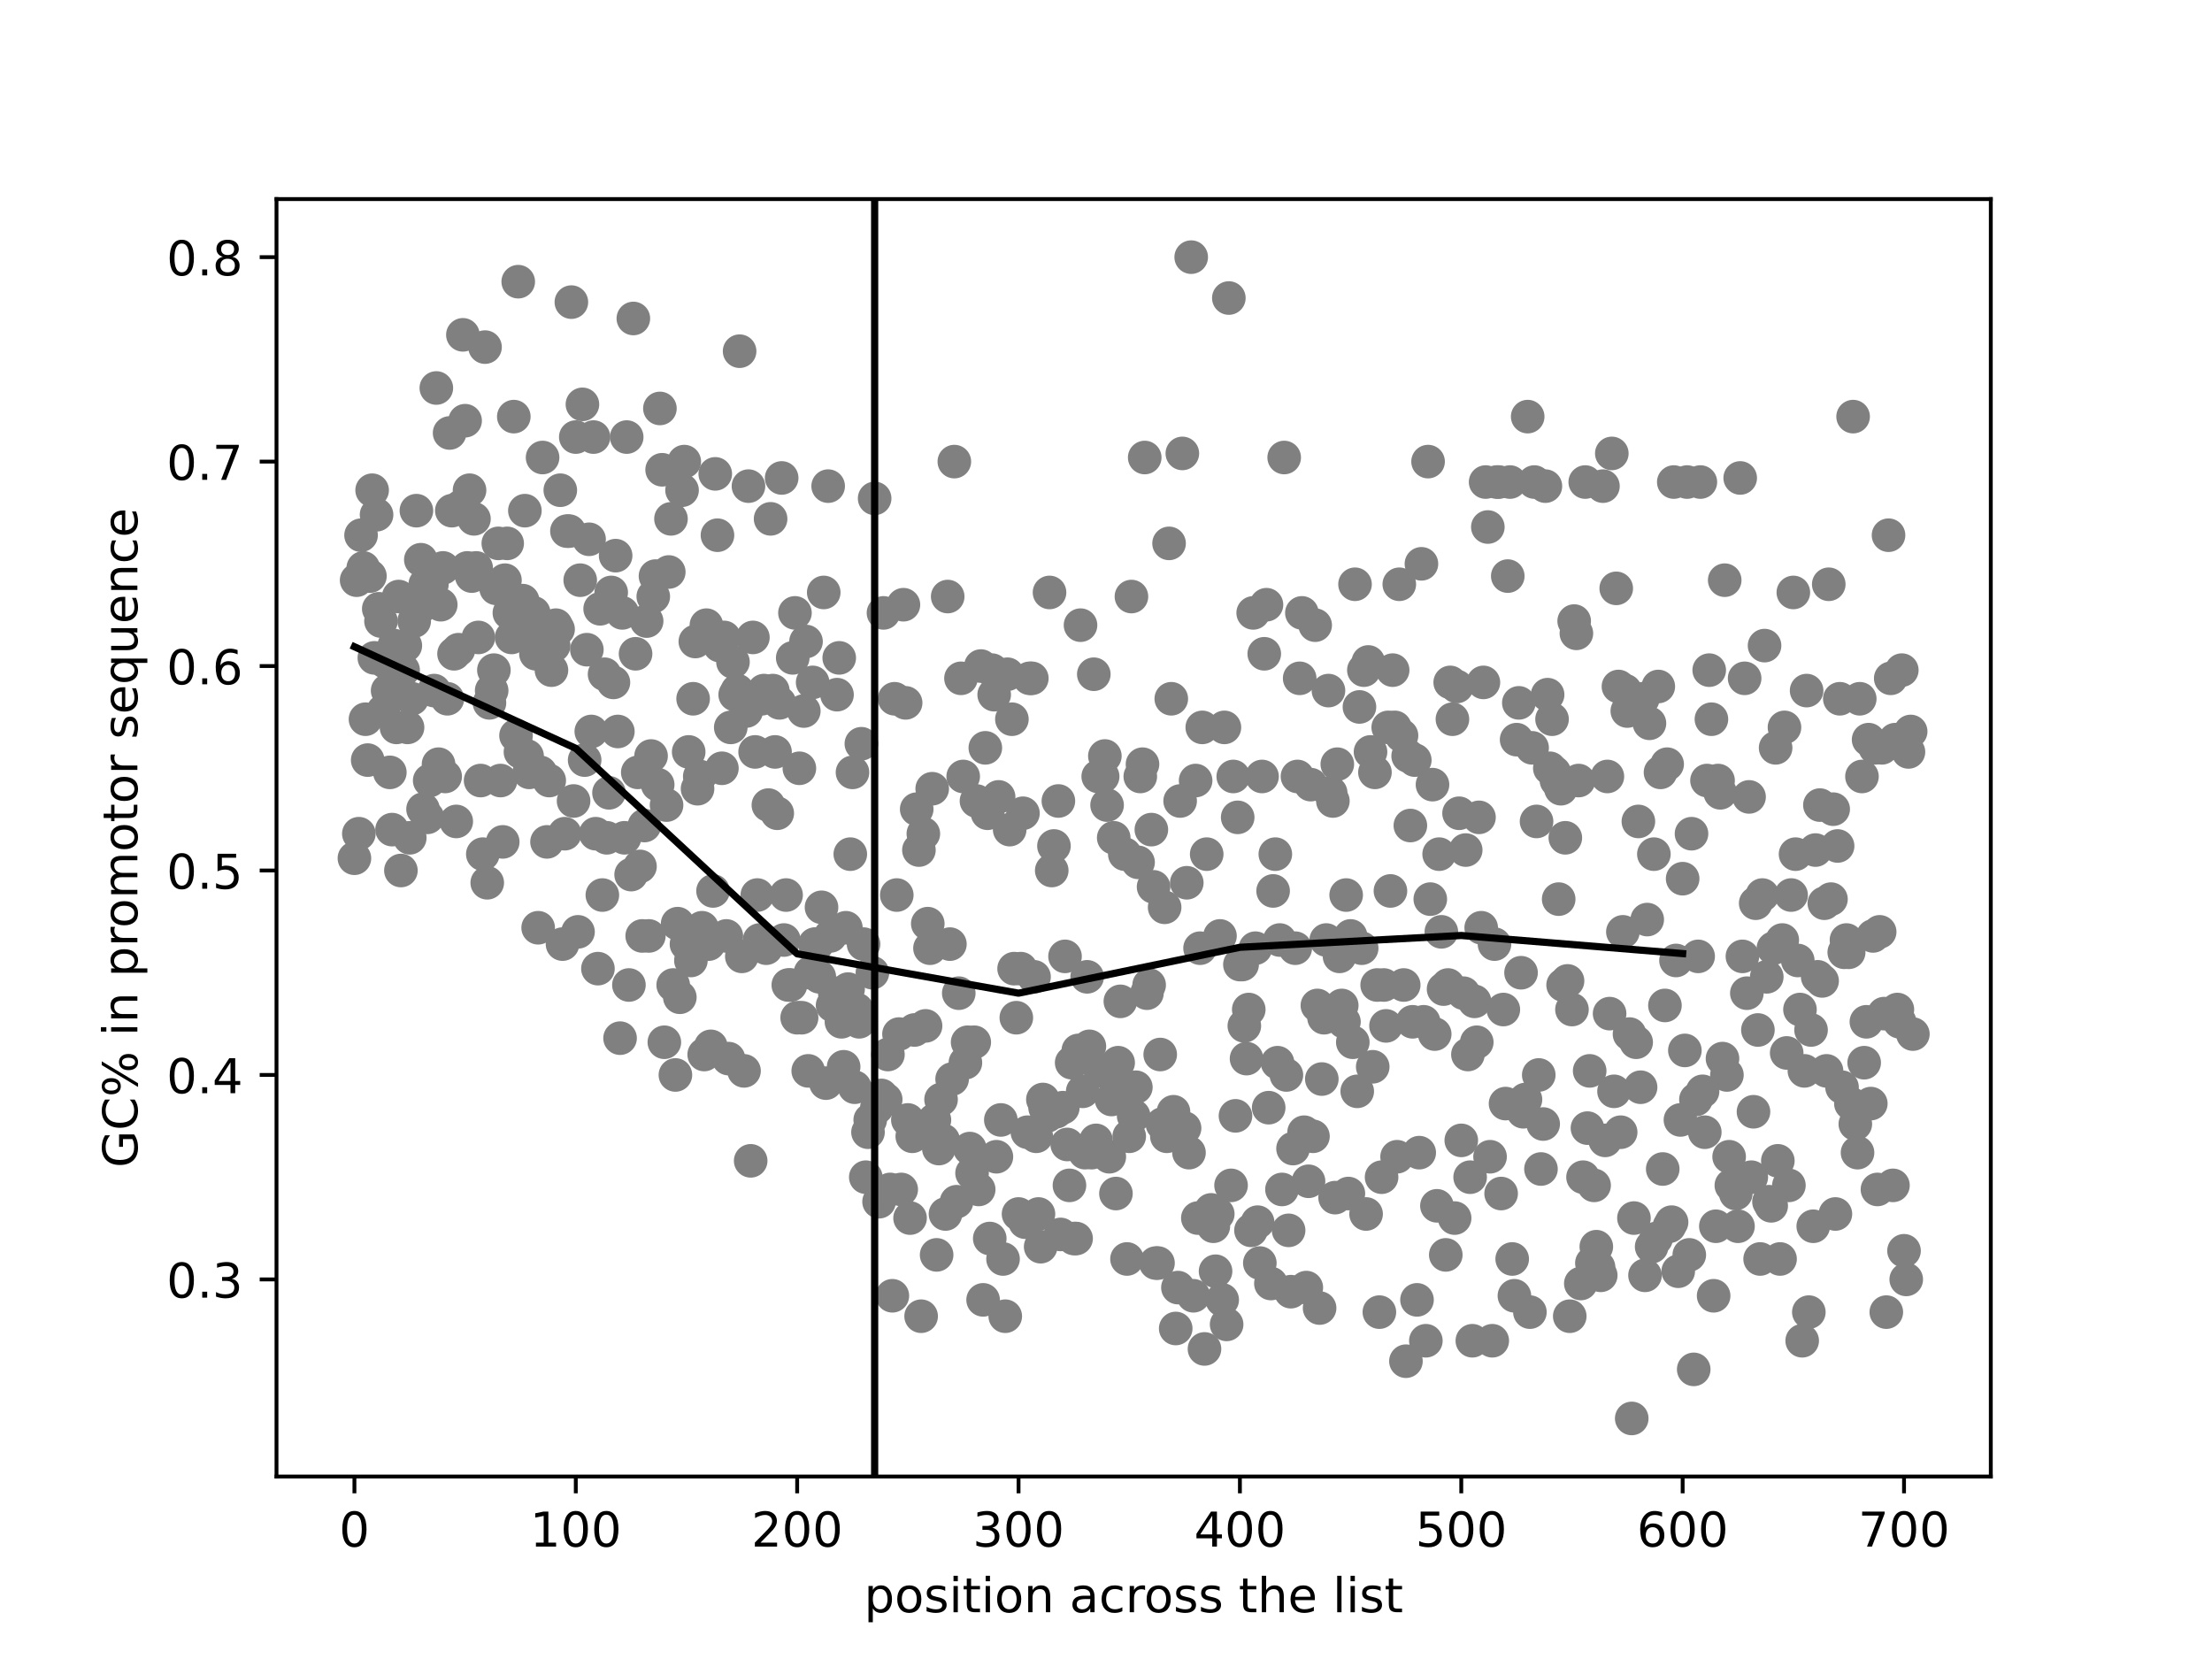 <?xml version="1.0" encoding="utf-8" standalone="no"?>
<!DOCTYPE svg PUBLIC "-//W3C//DTD SVG 1.1//EN"
  "http://www.w3.org/Graphics/SVG/1.1/DTD/svg11.dtd">
<!-- Created with matplotlib (https://matplotlib.org/) -->
<svg height="345.6pt" version="1.1" viewBox="0 0 460.8 345.6" width="460.8pt" xmlns="http://www.w3.org/2000/svg" xmlns:xlink="http://www.w3.org/1999/xlink">
 <defs>
  <style type="text/css">
*{stroke-linecap:butt;stroke-linejoin:round;}
  </style>
 </defs>
 <g id="figure_1">
  <g id="patch_1">
   <path d="M 0 345.6 
L 460.8 345.6 
L 460.8 0 
L 0 0 
z
" style="fill:#ffffff;"/>
  </g>
  <g id="axes_1">
   <g id="patch_2">
    <path d="M 57.6 307.584 
L 414.72 307.584 
L 414.72 41.472 
L 57.6 41.472 
z
" style="fill:#ffffff;"/>
   </g>
   <g id="PathCollection_1">
    <defs>
     <path d="M 0 3 
C 0.796 3 1.559 2.684 2.121 2.121 
C 2.684 1.559 3 0.796 3 0 
C 3 -0.796 2.684 -1.559 2.121 -2.121 
C 1.559 -2.684 0.796 -3 0 -3 
C -0.796 -3 -1.559 -2.684 -2.121 -2.121 
C -2.684 -1.559 -3 -0.796 -3 0 
C -3 0.796 -2.684 1.559 -2.121 2.121 
C -1.559 2.684 -0.796 3 0 3 
z
" id="m6a68c64e48" style="stroke:#808080;"/>
    </defs>
    <g clip-path="url(#pe64545d1d7)">
     <use style="fill:#808080;stroke:#808080;" x="73.833" xlink:href="#m6a68c64e48" y="178.787"/>
     <use style="fill:#808080;stroke:#808080;" x="74.294" xlink:href="#m6a68c64e48" y="120.863"/>
     <use style="fill:#808080;stroke:#808080;" x="74.755" xlink:href="#m6a68c64e48" y="173.676"/>
     <use style="fill:#808080;stroke:#808080;" x="75.216" xlink:href="#m6a68c64e48" y="111.493"/>
     <use style="fill:#808080;stroke:#808080;" x="75.677" xlink:href="#m6a68c64e48" y="118.307"/>
     <use style="fill:#808080;stroke:#808080;" x="76.139" xlink:href="#m6a68c64e48" y="149.825"/>
     <use style="fill:#808080;stroke:#808080;" x="76.6" xlink:href="#m6a68c64e48" y="158.343"/>
     <use style="fill:#808080;stroke:#808080;" x="77.061" xlink:href="#m6a68c64e48" y="120.011"/>
     <use style="fill:#808080;stroke:#808080;" x="77.522" xlink:href="#m6a68c64e48" y="102.122"/>
     <use style="fill:#808080;stroke:#808080;" x="77.983" xlink:href="#m6a68c64e48" y="137.047"/>
     <use style="fill:#808080;stroke:#808080;" x="78.444" xlink:href="#m6a68c64e48" y="107.233"/>
     <use style="fill:#808080;stroke:#808080;" x="78.905" xlink:href="#m6a68c64e48" y="126.825"/>
     <use style="fill:#808080;stroke:#808080;" x="79.367" xlink:href="#m6a68c64e48" y="129.381"/>
     <use style="fill:#808080;stroke:#808080;" x="79.828" xlink:href="#m6a68c64e48" y="148.121"/>
     <use style="fill:#808080;stroke:#808080;" x="80.289" xlink:href="#m6a68c64e48" y="137.899"/>
     <use style="fill:#808080;stroke:#808080;" x="80.75" xlink:href="#m6a68c64e48" y="143.862"/>
     <use style="fill:#808080;stroke:#808080;" x="81.211" xlink:href="#m6a68c64e48" y="160.899"/>
     <use style="fill:#808080;stroke:#808080;" x="81.672" xlink:href="#m6a68c64e48" y="172.824"/>
     <use style="fill:#808080;stroke:#808080;" x="82.134" xlink:href="#m6a68c64e48" y="134.492"/>
     <use style="fill:#808080;stroke:#808080;" x="82.595" xlink:href="#m6a68c64e48" y="151.529"/>
     <use style="fill:#808080;stroke:#808080;" x="83.056" xlink:href="#m6a68c64e48" y="124.27"/>
     <use style="fill:#808080;stroke:#808080;" x="83.517" xlink:href="#m6a68c64e48" y="181.343"/>
     <use style="fill:#808080;stroke:#808080;" x="83.978" xlink:href="#m6a68c64e48" y="139.603"/>
     <use style="fill:#808080;stroke:#808080;" x="84.439" xlink:href="#m6a68c64e48" y="134.492"/>
     <use style="fill:#808080;stroke:#808080;" x="84.9" xlink:href="#m6a68c64e48" y="151.529"/>
     <use style="fill:#808080;stroke:#808080;" x="85.362" xlink:href="#m6a68c64e48" y="174.528"/>
     <use style="fill:#808080;stroke:#808080;" x="85.823" xlink:href="#m6a68c64e48" y="145.566"/>
     <use style="fill:#808080;stroke:#808080;" x="86.284" xlink:href="#m6a68c64e48" y="129.381"/>
     <use style="fill:#808080;stroke:#808080;" x="86.745" xlink:href="#m6a68c64e48" y="106.382"/>
     <use style="fill:#808080;stroke:#808080;" x="87.206" xlink:href="#m6a68c64e48" y="126.825"/>
     <use style="fill:#808080;stroke:#808080;" x="87.667" xlink:href="#m6a68c64e48" y="116.603"/>
     <use style="fill:#808080;stroke:#808080;" x="88.129" xlink:href="#m6a68c64e48" y="168.565"/>
     <use style="fill:#808080;stroke:#808080;" x="88.59" xlink:href="#m6a68c64e48" y="121.714"/>
     <use style="fill:#808080;stroke:#808080;" x="89.051" xlink:href="#m6a68c64e48" y="170.269"/>
     <use style="fill:#808080;stroke:#808080;" x="89.512" xlink:href="#m6a68c64e48" y="162.602"/>
     <use style="fill:#808080;stroke:#808080;" x="89.973" xlink:href="#m6a68c64e48" y="121.714"/>
     <use style="fill:#808080;stroke:#808080;" x="90.434" xlink:href="#m6a68c64e48" y="143.862"/>
     <use style="fill:#808080;stroke:#808080;" x="90.896" xlink:href="#m6a68c64e48" y="80.827"/>
     <use style="fill:#808080;stroke:#808080;" x="91.357" xlink:href="#m6a68c64e48" y="159.195"/>
     <use style="fill:#808080;stroke:#808080;" x="91.818" xlink:href="#m6a68c64e48" y="125.974"/>
     <use style="fill:#808080;stroke:#808080;" x="92.279" xlink:href="#m6a68c64e48" y="118.307"/>
     <use style="fill:#808080;stroke:#808080;" x="92.74" xlink:href="#m6a68c64e48" y="161.751"/>
     <use style="fill:#808080;stroke:#808080;" x="93.201" xlink:href="#m6a68c64e48" y="145.566"/>
     <use style="fill:#808080;stroke:#808080;" x="93.662" xlink:href="#m6a68c64e48" y="90.197"/>
     <use style="fill:#808080;stroke:#808080;" x="94.124" xlink:href="#m6a68c64e48" y="106.382"/>
     <use style="fill:#808080;stroke:#808080;" x="94.585" xlink:href="#m6a68c64e48" y="136.196"/>
     <use style="fill:#808080;stroke:#808080;" x="95.046" xlink:href="#m6a68c64e48" y="171.121"/>
     <use style="fill:#808080;stroke:#808080;" x="95.507" xlink:href="#m6a68c64e48" y="135.344"/>
     <use style="fill:#808080;stroke:#808080;" x="95.968" xlink:href="#m6a68c64e48" y="105.53"/>
     <use style="fill:#808080;stroke:#808080;" x="96.429" xlink:href="#m6a68c64e48" y="69.753"/>
     <use style="fill:#808080;stroke:#808080;" x="96.891" xlink:href="#m6a68c64e48" y="87.641"/>
     <use style="fill:#808080;stroke:#808080;" x="97.352" xlink:href="#m6a68c64e48" y="118.307"/>
     <use style="fill:#808080;stroke:#808080;" x="97.813" xlink:href="#m6a68c64e48" y="102.122"/>
     <use style="fill:#808080;stroke:#808080;" x="98.274" xlink:href="#m6a68c64e48" y="120.011"/>
     <use style="fill:#808080;stroke:#808080;" x="98.735" xlink:href="#m6a68c64e48" y="108.085"/>
     <use style="fill:#808080;stroke:#808080;" x="99.196" xlink:href="#m6a68c64e48" y="118.307"/>
     <use style="fill:#808080;stroke:#808080;" x="99.658" xlink:href="#m6a68c64e48" y="132.788"/>
     <use style="fill:#808080;stroke:#808080;" x="100.119" xlink:href="#m6a68c64e48" y="162.602"/>
     <use style="fill:#808080;stroke:#808080;" x="100.58" xlink:href="#m6a68c64e48" y="177.935"/>
     <use style="fill:#808080;stroke:#808080;" x="101.041" xlink:href="#m6a68c64e48" y="72.308"/>
     <use style="fill:#808080;stroke:#808080;" x="101.502" xlink:href="#m6a68c64e48" y="183.898"/>
     <use style="fill:#808080;stroke:#808080;" x="101.963" xlink:href="#m6a68c64e48" y="146.418"/>
     <use style="fill:#808080;stroke:#808080;" x="102.424" xlink:href="#m6a68c64e48" y="143.862"/>
     <use style="fill:#808080;stroke:#808080;" x="102.886" xlink:href="#m6a68c64e48" y="139.603"/>
     <use style="fill:#808080;stroke:#808080;" x="103.347" xlink:href="#m6a68c64e48" y="122.566"/>
     <use style="fill:#808080;stroke:#808080;" x="103.808" xlink:href="#m6a68c64e48" y="113.196"/>
     <use style="fill:#808080;stroke:#808080;" x="104.269" xlink:href="#m6a68c64e48" y="162.602"/>
     <use style="fill:#808080;stroke:#808080;" x="104.73" xlink:href="#m6a68c64e48" y="175.38"/>
     <use style="fill:#808080;stroke:#808080;" x="105.191" xlink:href="#m6a68c64e48" y="120.863"/>
     <use style="fill:#808080;stroke:#808080;" x="105.653" xlink:href="#m6a68c64e48" y="113.196"/>
     <use style="fill:#808080;stroke:#808080;" x="106.114" xlink:href="#m6a68c64e48" y="127.677"/>
     <use style="fill:#808080;stroke:#808080;" x="106.575" xlink:href="#m6a68c64e48" y="132.788"/>
     <use style="fill:#808080;stroke:#808080;" x="107.036" xlink:href="#m6a68c64e48" y="86.789"/>
     <use style="fill:#808080;stroke:#808080;" x="107.497" xlink:href="#m6a68c64e48" y="153.232"/>
     <use style="fill:#808080;stroke:#808080;" x="107.958" xlink:href="#m6a68c64e48" y="58.679"/>
     <use style="fill:#808080;stroke:#808080;" x="108.42" xlink:href="#m6a68c64e48" y="156.64"/>
     <use style="fill:#808080;stroke:#808080;" x="108.881" xlink:href="#m6a68c64e48" y="125.122"/>
     <use style="fill:#808080;stroke:#808080;" x="109.342" xlink:href="#m6a68c64e48" y="106.382"/>
     <use style="fill:#808080;stroke:#808080;" x="109.803" xlink:href="#m6a68c64e48" y="157.491"/>
     <use style="fill:#808080;stroke:#808080;" x="110.264" xlink:href="#m6a68c64e48" y="160.899"/>
     <use style="fill:#808080;stroke:#808080;" x="110.725" xlink:href="#m6a68c64e48" y="131.085"/>
     <use style="fill:#808080;stroke:#808080;" x="111.186" xlink:href="#m6a68c64e48" y="127.677"/>
     <use style="fill:#808080;stroke:#808080;" x="111.648" xlink:href="#m6a68c64e48" y="136.196"/>
     <use style="fill:#808080;stroke:#808080;" x="112.109" xlink:href="#m6a68c64e48" y="193.268"/>
     <use style="fill:#808080;stroke:#808080;" x="112.57" xlink:href="#m6a68c64e48" y="160.899"/>
     <use style="fill:#808080;stroke:#808080;" x="113.031" xlink:href="#m6a68c64e48" y="95.308"/>
     <use style="fill:#808080;stroke:#808080;" x="113.492" xlink:href="#m6a68c64e48" y="135.344"/>
     <use style="fill:#808080;stroke:#808080;" x="113.953" xlink:href="#m6a68c64e48" y="175.38"/>
     <use style="fill:#808080;stroke:#808080;" x="114.415" xlink:href="#m6a68c64e48" y="162.602"/>
     <use style="fill:#808080;stroke:#808080;" x="114.876" xlink:href="#m6a68c64e48" y="139.603"/>
     <use style="fill:#808080;stroke:#808080;" x="115.337" xlink:href="#m6a68c64e48" y="134.492"/>
     <use style="fill:#808080;stroke:#808080;" x="115.798" xlink:href="#m6a68c64e48" y="130.233"/>
     <use style="fill:#808080;stroke:#808080;" x="116.259" xlink:href="#m6a68c64e48" y="131.085"/>
     <use style="fill:#808080;stroke:#808080;" x="116.72" xlink:href="#m6a68c64e48" y="102.122"/>
     <use style="fill:#808080;stroke:#808080;" x="117.181" xlink:href="#m6a68c64e48" y="196.676"/>
     <use style="fill:#808080;stroke:#808080;" x="117.643" xlink:href="#m6a68c64e48" y="173.676"/>
     <use style="fill:#808080;stroke:#808080;" x="118.104" xlink:href="#m6a68c64e48" y="110.641"/>
     <use style="fill:#808080;stroke:#808080;" x="118.565" xlink:href="#m6a68c64e48" y="110.641"/>
     <use style="fill:#808080;stroke:#808080;" x="119.026" xlink:href="#m6a68c64e48" y="62.938"/>
     <use style="fill:#808080;stroke:#808080;" x="119.487" xlink:href="#m6a68c64e48" y="166.862"/>
     <use style="fill:#808080;stroke:#808080;" x="119.948" xlink:href="#m6a68c64e48" y="91.049"/>
     <use style="fill:#808080;stroke:#808080;" x="120.41" xlink:href="#m6a68c64e48" y="194.12"/>
     <use style="fill:#808080;stroke:#808080;" x="120.871" xlink:href="#m6a68c64e48" y="120.863"/>
     <use style="fill:#808080;stroke:#808080;" x="121.332" xlink:href="#m6a68c64e48" y="84.234"/>
     <use style="fill:#808080;stroke:#808080;" x="121.793" xlink:href="#m6a68c64e48" y="158.343"/>
     <use style="fill:#808080;stroke:#808080;" x="122.254" xlink:href="#m6a68c64e48" y="135.344"/>
     <use style="fill:#808080;stroke:#808080;" x="122.715" xlink:href="#m6a68c64e48" y="112.344"/>
     <use style="fill:#808080;stroke:#808080;" x="123.177" xlink:href="#m6a68c64e48" y="152.38"/>
     <use style="fill:#808080;stroke:#808080;" x="123.638" xlink:href="#m6a68c64e48" y="91.049"/>
     <use style="fill:#808080;stroke:#808080;" x="124.099" xlink:href="#m6a68c64e48" y="173.676"/>
     <use style="fill:#808080;stroke:#808080;" x="124.56" xlink:href="#m6a68c64e48" y="201.787"/>
     <use style="fill:#808080;stroke:#808080;" x="125.021" xlink:href="#m6a68c64e48" y="126.825"/>
     <use style="fill:#808080;stroke:#808080;" x="125.482" xlink:href="#m6a68c64e48" y="186.454"/>
     <use style="fill:#808080;stroke:#808080;" x="125.943" xlink:href="#m6a68c64e48" y="140.455"/>
     <use style="fill:#808080;stroke:#808080;" x="126.405" xlink:href="#m6a68c64e48" y="174.528"/>
     <use style="fill:#808080;stroke:#808080;" x="126.866" xlink:href="#m6a68c64e48" y="165.158"/>
     <use style="fill:#808080;stroke:#808080;" x="127.327" xlink:href="#m6a68c64e48" y="123.418"/>
     <use style="fill:#808080;stroke:#808080;" x="127.788" xlink:href="#m6a68c64e48" y="142.158"/>
     <use style="fill:#808080;stroke:#808080;" x="128.249" xlink:href="#m6a68c64e48" y="115.752"/>
     <use style="fill:#808080;stroke:#808080;" x="128.71" xlink:href="#m6a68c64e48" y="152.38"/>
     <use style="fill:#808080;stroke:#808080;" x="129.172" xlink:href="#m6a68c64e48" y="216.268"/>
     <use style="fill:#808080;stroke:#808080;" x="129.633" xlink:href="#m6a68c64e48" y="127.677"/>
     <use style="fill:#808080;stroke:#808080;" x="130.094" xlink:href="#m6a68c64e48" y="174.528"/>
     <use style="fill:#808080;stroke:#808080;" x="130.555" xlink:href="#m6a68c64e48" y="91.049"/>
     <use style="fill:#808080;stroke:#808080;" x="131.016" xlink:href="#m6a68c64e48" y="205.194"/>
     <use style="fill:#808080;stroke:#808080;" x="131.477" xlink:href="#m6a68c64e48" y="182.194"/>
     <use style="fill:#808080;stroke:#808080;" x="131.939" xlink:href="#m6a68c64e48" y="66.345"/>
     <use style="fill:#808080;stroke:#808080;" x="132.4" xlink:href="#m6a68c64e48" y="136.196"/>
     <use style="fill:#808080;stroke:#808080;" x="132.861" xlink:href="#m6a68c64e48" y="160.899"/>
     <use style="fill:#808080;stroke:#808080;" x="133.322" xlink:href="#m6a68c64e48" y="180.491"/>
     <use style="fill:#808080;stroke:#808080;" x="133.783" xlink:href="#m6a68c64e48" y="194.972"/>
     <use style="fill:#808080;stroke:#808080;" x="134.244" xlink:href="#m6a68c64e48" y="171.973"/>
     <use style="fill:#808080;stroke:#808080;" x="134.705" xlink:href="#m6a68c64e48" y="129.381"/>
     <use style="fill:#808080;stroke:#808080;" x="135.167" xlink:href="#m6a68c64e48" y="194.972"/>
     <use style="fill:#808080;stroke:#808080;" x="135.628" xlink:href="#m6a68c64e48" y="157.491"/>
     <use style="fill:#808080;stroke:#808080;" x="136.089" xlink:href="#m6a68c64e48" y="124.27"/>
     <use style="fill:#808080;stroke:#808080;" x="136.55" xlink:href="#m6a68c64e48" y="120.011"/>
     <use style="fill:#808080;stroke:#808080;" x="137.011" xlink:href="#m6a68c64e48" y="163.454"/>
     <use style="fill:#808080;stroke:#808080;" x="137.472" xlink:href="#m6a68c64e48" y="85.086"/>
     <use style="fill:#808080;stroke:#808080;" x="137.934" xlink:href="#m6a68c64e48" y="97.863"/>
     <use style="fill:#808080;stroke:#808080;" x="138.395" xlink:href="#m6a68c64e48" y="217.12"/>
     <use style="fill:#808080;stroke:#808080;" x="138.856" xlink:href="#m6a68c64e48" y="167.713"/>
     <use style="fill:#808080;stroke:#808080;" x="139.317" xlink:href="#m6a68c64e48" y="119.159"/>
     <use style="fill:#808080;stroke:#808080;" x="139.778" xlink:href="#m6a68c64e48" y="108.085"/>
     <use style="fill:#808080;stroke:#808080;" x="140.239" xlink:href="#m6a68c64e48" y="205.194"/>
     <use style="fill:#808080;stroke:#808080;" x="140.7" xlink:href="#m6a68c64e48" y="223.934"/>
     <use style="fill:#808080;stroke:#808080;" x="141.162" xlink:href="#m6a68c64e48" y="192.416"/>
     <use style="fill:#808080;stroke:#808080;" x="141.623" xlink:href="#m6a68c64e48" y="207.749"/>
     <use style="fill:#808080;stroke:#808080;" x="142.084" xlink:href="#m6a68c64e48" y="102.122"/>
     <use style="fill:#808080;stroke:#808080;" x="142.545" xlink:href="#m6a68c64e48" y="96.16"/>
     <use style="fill:#808080;stroke:#808080;" x="143.006" xlink:href="#m6a68c64e48" y="196.676"/>
     <use style="fill:#808080;stroke:#808080;" x="143.467" xlink:href="#m6a68c64e48" y="156.64"/>
     <use style="fill:#808080;stroke:#808080;" x="143.929" xlink:href="#m6a68c64e48" y="200.083"/>
     <use style="fill:#808080;stroke:#808080;" x="144.39" xlink:href="#m6a68c64e48" y="145.566"/>
     <use style="fill:#808080;stroke:#808080;" x="144.851" xlink:href="#m6a68c64e48" y="133.64"/>
     <use style="fill:#808080;stroke:#808080;" x="145.312" xlink:href="#m6a68c64e48" y="164.306"/>
     <use style="fill:#808080;stroke:#808080;" x="145.773" xlink:href="#m6a68c64e48" y="161.751"/>
     <use style="fill:#808080;stroke:#808080;" x="146.234" xlink:href="#m6a68c64e48" y="193.268"/>
     <use style="fill:#808080;stroke:#808080;" x="146.696" xlink:href="#m6a68c64e48" y="219.675"/>
     <use style="fill:#808080;stroke:#808080;" x="147.157" xlink:href="#m6a68c64e48" y="130.233"/>
     <use style="fill:#808080;stroke:#808080;" x="147.618" xlink:href="#m6a68c64e48" y="196.676"/>
     <use style="fill:#808080;stroke:#808080;" x="148.079" xlink:href="#m6a68c64e48" y="217.971"/>
     <use style="fill:#808080;stroke:#808080;" x="148.54" xlink:href="#m6a68c64e48" y="185.602"/>
     <use style="fill:#808080;stroke:#808080;" x="149.001" xlink:href="#m6a68c64e48" y="98.715"/>
     <use style="fill:#808080;stroke:#808080;" x="149.462" xlink:href="#m6a68c64e48" y="111.493"/>
     <use style="fill:#808080;stroke:#808080;" x="149.924" xlink:href="#m6a68c64e48" y="134.492"/>
     <use style="fill:#808080;stroke:#808080;" x="150.385" xlink:href="#m6a68c64e48" y="160.047"/>
     <use style="fill:#808080;stroke:#808080;" x="150.846" xlink:href="#m6a68c64e48" y="132.788"/>
     <use style="fill:#808080;stroke:#808080;" x="151.307" xlink:href="#m6a68c64e48" y="194.972"/>
     <use style="fill:#808080;stroke:#808080;" x="151.768" xlink:href="#m6a68c64e48" y="220.527"/>
     <use style="fill:#808080;stroke:#808080;" x="152.229" xlink:href="#m6a68c64e48" y="151.529"/>
     <use style="fill:#808080;stroke:#808080;" x="152.691" xlink:href="#m6a68c64e48" y="137.899"/>
     <use style="fill:#808080;stroke:#808080;" x="153.152" xlink:href="#m6a68c64e48" y="144.714"/>
     <use style="fill:#808080;stroke:#808080;" x="153.613" xlink:href="#m6a68c64e48" y="143.862"/>
     <use style="fill:#808080;stroke:#808080;" x="154.074" xlink:href="#m6a68c64e48" y="73.16"/>
     <use style="fill:#808080;stroke:#808080;" x="154.535" xlink:href="#m6a68c64e48" y="199.231"/>
     <use style="fill:#808080;stroke:#808080;" x="154.996" xlink:href="#m6a68c64e48" y="223.082"/>
     <use style="fill:#808080;stroke:#808080;" x="155.458" xlink:href="#m6a68c64e48" y="148.121"/>
     <use style="fill:#808080;stroke:#808080;" x="155.919" xlink:href="#m6a68c64e48" y="101.271"/>
     <use style="fill:#808080;stroke:#808080;" x="156.38" xlink:href="#m6a68c64e48" y="241.823"/>
     <use style="fill:#808080;stroke:#808080;" x="156.841" xlink:href="#m6a68c64e48" y="132.788"/>
     <use style="fill:#808080;stroke:#808080;" x="157.302" xlink:href="#m6a68c64e48" y="156.64"/>
     <use style="fill:#808080;stroke:#808080;" x="157.763" xlink:href="#m6a68c64e48" y="186.454"/>
     <use style="fill:#808080;stroke:#808080;" x="158.224" xlink:href="#m6a68c64e48" y="195.824"/>
     <use style="fill:#808080;stroke:#808080;" x="158.686" xlink:href="#m6a68c64e48" y="145.566"/>
     <use style="fill:#808080;stroke:#808080;" x="159.147" xlink:href="#m6a68c64e48" y="143.862"/>
     <use style="fill:#808080;stroke:#808080;" x="159.608" xlink:href="#m6a68c64e48" y="197.527"/>
     <use style="fill:#808080;stroke:#808080;" x="160.069" xlink:href="#m6a68c64e48" y="167.713"/>
     <use style="fill:#808080;stroke:#808080;" x="160.53" xlink:href="#m6a68c64e48" y="108.085"/>
     <use style="fill:#808080;stroke:#808080;" x="160.991" xlink:href="#m6a68c64e48" y="143.862"/>
     <use style="fill:#808080;stroke:#808080;" x="161.453" xlink:href="#m6a68c64e48" y="156.64"/>
     <use style="fill:#808080;stroke:#808080;" x="161.914" xlink:href="#m6a68c64e48" y="169.417"/>
     <use style="fill:#808080;stroke:#808080;" x="162.375" xlink:href="#m6a68c64e48" y="146.418"/>
     <use style="fill:#808080;stroke:#808080;" x="162.836" xlink:href="#m6a68c64e48" y="99.567"/>
     <use style="fill:#808080;stroke:#808080;" x="163.297" xlink:href="#m6a68c64e48" y="195.824"/>
     <use style="fill:#808080;stroke:#808080;" x="163.758" xlink:href="#m6a68c64e48" y="186.454"/>
     <use style="fill:#808080;stroke:#808080;" x="164.22" xlink:href="#m6a68c64e48" y="205.194"/>
     <use style="fill:#808080;stroke:#808080;" x="164.681" xlink:href="#m6a68c64e48" y="205.194"/>
     <use style="fill:#808080;stroke:#808080;" x="165.142" xlink:href="#m6a68c64e48" y="137.047"/>
     <use style="fill:#808080;stroke:#808080;" x="165.603" xlink:href="#m6a68c64e48" y="127.677"/>
     <use style="fill:#808080;stroke:#808080;" x="166.064" xlink:href="#m6a68c64e48" y="212.009"/>
     <use style="fill:#808080;stroke:#808080;" x="166.525" xlink:href="#m6a68c64e48" y="160.047"/>
     <use style="fill:#808080;stroke:#808080;" x="166.986" xlink:href="#m6a68c64e48" y="212.009"/>
     <use style="fill:#808080;stroke:#808080;" x="167.448" xlink:href="#m6a68c64e48" y="148.121"/>
     <use style="fill:#808080;stroke:#808080;" x="167.909" xlink:href="#m6a68c64e48" y="133.64"/>
     <use style="fill:#808080;stroke:#808080;" x="168.37" xlink:href="#m6a68c64e48" y="223.082"/>
     <use style="fill:#808080;stroke:#808080;" x="168.831" xlink:href="#m6a68c64e48" y="202.638"/>
     <use style="fill:#808080;stroke:#808080;" x="169.292" xlink:href="#m6a68c64e48" y="142.158"/>
     <use style="fill:#808080;stroke:#808080;" x="169.753" xlink:href="#m6a68c64e48" y="196.676"/>
     <use style="fill:#808080;stroke:#808080;" x="170.215" xlink:href="#m6a68c64e48" y="196.676"/>
     <use style="fill:#808080;stroke:#808080;" x="170.676" xlink:href="#m6a68c64e48" y="203.49"/>
     <use style="fill:#808080;stroke:#808080;" x="171.137" xlink:href="#m6a68c64e48" y="189.009"/>
     <use style="fill:#808080;stroke:#808080;" x="171.598" xlink:href="#m6a68c64e48" y="123.418"/>
     <use style="fill:#808080;stroke:#808080;" x="172.059" xlink:href="#m6a68c64e48" y="225.638"/>
     <use style="fill:#808080;stroke:#808080;" x="172.52" xlink:href="#m6a68c64e48" y="101.271"/>
     <use style="fill:#808080;stroke:#808080;" x="172.981" xlink:href="#m6a68c64e48" y="194.972"/>
     <use style="fill:#808080;stroke:#808080;" x="173.443" xlink:href="#m6a68c64e48" y="209.453"/>
     <use style="fill:#808080;stroke:#808080;" x="173.904" xlink:href="#m6a68c64e48" y="206.898"/>
     <use style="fill:#808080;stroke:#808080;" x="174.365" xlink:href="#m6a68c64e48" y="144.714"/>
     <use style="fill:#808080;stroke:#808080;" x="174.826" xlink:href="#m6a68c64e48" y="137.047"/>
     <use style="fill:#808080;stroke:#808080;" x="175.287" xlink:href="#m6a68c64e48" y="212.86"/>
     <use style="fill:#808080;stroke:#808080;" x="175.748" xlink:href="#m6a68c64e48" y="222.231"/>
     <use style="fill:#808080;stroke:#808080;" x="176.21" xlink:href="#m6a68c64e48" y="193.268"/>
     <use style="fill:#808080;stroke:#808080;" x="176.671" xlink:href="#m6a68c64e48" y="206.046"/>
     <use style="fill:#808080;stroke:#808080;" x="177.132" xlink:href="#m6a68c64e48" y="177.935"/>
     <use style="fill:#808080;stroke:#808080;" x="177.593" xlink:href="#m6a68c64e48" y="160.899"/>
     <use style="fill:#808080;stroke:#808080;" x="178.054" xlink:href="#m6a68c64e48" y="226.49"/>
     <use style="fill:#808080;stroke:#808080;" x="178.515" xlink:href="#m6a68c64e48" y="210.305"/>
     <use style="fill:#808080;stroke:#808080;" x="178.977" xlink:href="#m6a68c64e48" y="212.86"/>
     <use style="fill:#808080;stroke:#808080;" x="179.438" xlink:href="#m6a68c64e48" y="154.936"/>
     <use style="fill:#808080;stroke:#808080;" x="179.899" xlink:href="#m6a68c64e48" y="196.676"/>
     <use style="fill:#808080;stroke:#808080;" x="180.36" xlink:href="#m6a68c64e48" y="245.23"/>
     <use style="fill:#808080;stroke:#808080;" x="180.821" xlink:href="#m6a68c64e48" y="235.86"/>
     <use style="fill:#808080;stroke:#808080;" x="181.282" xlink:href="#m6a68c64e48" y="233.304"/>
     <use style="fill:#808080;stroke:#808080;" x="181.743" xlink:href="#m6a68c64e48" y="202.638"/>
     <use style="fill:#808080;stroke:#808080;" x="182.205" xlink:href="#m6a68c64e48" y="103.826"/>
     <use style="fill:#808080;stroke:#808080;" x="182.666" xlink:href="#m6a68c64e48" y="230.749"/>
     <use style="fill:#808080;stroke:#808080;" x="183.127" xlink:href="#m6a68c64e48" y="250.341"/>
     <use style="fill:#808080;stroke:#808080;" x="183.588" xlink:href="#m6a68c64e48" y="228.193"/>
     <use style="fill:#808080;stroke:#808080;" x="184.049" xlink:href="#m6a68c64e48" y="127.677"/>
     <use style="fill:#808080;stroke:#808080;" x="184.51" xlink:href="#m6a68c64e48" y="229.045"/>
     <use style="fill:#808080;stroke:#808080;" x="184.972" xlink:href="#m6a68c64e48" y="219.675"/>
     <use style="fill:#808080;stroke:#808080;" x="185.433" xlink:href="#m6a68c64e48" y="247.785"/>
     <use style="fill:#808080;stroke:#808080;" x="185.894" xlink:href="#m6a68c64e48" y="269.933"/>
     <use style="fill:#808080;stroke:#808080;" x="186.355" xlink:href="#m6a68c64e48" y="145.566"/>
     <use style="fill:#808080;stroke:#808080;" x="186.816" xlink:href="#m6a68c64e48" y="186.454"/>
     <use style="fill:#808080;stroke:#808080;" x="187.277" xlink:href="#m6a68c64e48" y="215.416"/>
     <use style="fill:#808080;stroke:#808080;" x="187.739" xlink:href="#m6a68c64e48" y="247.785"/>
     <use style="fill:#808080;stroke:#808080;" x="188.2" xlink:href="#m6a68c64e48" y="125.974"/>
     <use style="fill:#808080;stroke:#808080;" x="188.661" xlink:href="#m6a68c64e48" y="146.418"/>
     <use style="fill:#808080;stroke:#808080;" x="189.122" xlink:href="#m6a68c64e48" y="233.304"/>
     <use style="fill:#808080;stroke:#808080;" x="189.583" xlink:href="#m6a68c64e48" y="253.748"/>
     <use style="fill:#808080;stroke:#808080;" x="190.044" xlink:href="#m6a68c64e48" y="236.712"/>
     <use style="fill:#808080;stroke:#808080;" x="190.505" xlink:href="#m6a68c64e48" y="214.564"/>
     <use style="fill:#808080;stroke:#808080;" x="190.967" xlink:href="#m6a68c64e48" y="168.565"/>
     <use style="fill:#808080;stroke:#808080;" x="191.428" xlink:href="#m6a68c64e48" y="177.083"/>
     <use style="fill:#808080;stroke:#808080;" x="191.889" xlink:href="#m6a68c64e48" y="274.192"/>
     <use style="fill:#808080;stroke:#808080;" x="192.35" xlink:href="#m6a68c64e48" y="173.676"/>
     <use style="fill:#808080;stroke:#808080;" x="192.811" xlink:href="#m6a68c64e48" y="213.712"/>
     <use style="fill:#808080;stroke:#808080;" x="193.272" xlink:href="#m6a68c64e48" y="192.416"/>
     <use style="fill:#808080;stroke:#808080;" x="193.734" xlink:href="#m6a68c64e48" y="197.527"/>
     <use style="fill:#808080;stroke:#808080;" x="194.195" xlink:href="#m6a68c64e48" y="164.306"/>
     <use style="fill:#808080;stroke:#808080;" x="194.656" xlink:href="#m6a68c64e48" y="233.304"/>
     <use style="fill:#808080;stroke:#808080;" x="195.117" xlink:href="#m6a68c64e48" y="261.415"/>
     <use style="fill:#808080;stroke:#808080;" x="195.578" xlink:href="#m6a68c64e48" y="239.267"/>
     <use style="fill:#808080;stroke:#808080;" x="196.039" xlink:href="#m6a68c64e48" y="229.045"/>
     <use style="fill:#808080;stroke:#808080;" x="196.5" xlink:href="#m6a68c64e48" y="237.563"/>
     <use style="fill:#808080;stroke:#808080;" x="196.962" xlink:href="#m6a68c64e48" y="252.896"/>
     <use style="fill:#808080;stroke:#808080;" x="197.423" xlink:href="#m6a68c64e48" y="124.27"/>
     <use style="fill:#808080;stroke:#808080;" x="197.884" xlink:href="#m6a68c64e48" y="196.676"/>
     <use style="fill:#808080;stroke:#808080;" x="198.345" xlink:href="#m6a68c64e48" y="224.786"/>
     <use style="fill:#808080;stroke:#808080;" x="198.806" xlink:href="#m6a68c64e48" y="96.16"/>
     <use style="fill:#808080;stroke:#808080;" x="199.267" xlink:href="#m6a68c64e48" y="250.341"/>
     <use style="fill:#808080;stroke:#808080;" x="199.729" xlink:href="#m6a68c64e48" y="206.898"/>
     <use style="fill:#808080;stroke:#808080;" x="200.19" xlink:href="#m6a68c64e48" y="141.307"/>
     <use style="fill:#808080;stroke:#808080;" x="200.651" xlink:href="#m6a68c64e48" y="161.751"/>
     <use style="fill:#808080;stroke:#808080;" x="201.112" xlink:href="#m6a68c64e48" y="221.379"/>
     <use style="fill:#808080;stroke:#808080;" x="201.573" xlink:href="#m6a68c64e48" y="217.12"/>
     <use style="fill:#808080;stroke:#808080;" x="202.034" xlink:href="#m6a68c64e48" y="239.267"/>
     <use style="fill:#808080;stroke:#808080;" x="202.496" xlink:href="#m6a68c64e48" y="244.378"/>
     <use style="fill:#808080;stroke:#808080;" x="202.957" xlink:href="#m6a68c64e48" y="217.12"/>
     <use style="fill:#808080;stroke:#808080;" x="203.418" xlink:href="#m6a68c64e48" y="166.862"/>
     <use style="fill:#808080;stroke:#808080;" x="203.879" xlink:href="#m6a68c64e48" y="247.785"/>
     <use style="fill:#808080;stroke:#808080;" x="204.34" xlink:href="#m6a68c64e48" y="138.751"/>
     <use style="fill:#808080;stroke:#808080;" x="204.801" xlink:href="#m6a68c64e48" y="270.785"/>
     <use style="fill:#808080;stroke:#808080;" x="205.262" xlink:href="#m6a68c64e48" y="155.788"/>
     <use style="fill:#808080;stroke:#808080;" x="205.724" xlink:href="#m6a68c64e48" y="169.417"/>
     <use style="fill:#808080;stroke:#808080;" x="206.185" xlink:href="#m6a68c64e48" y="258.007"/>
     <use style="fill:#808080;stroke:#808080;" x="206.646" xlink:href="#m6a68c64e48" y="139.603"/>
     <use style="fill:#808080;stroke:#808080;" x="207.107" xlink:href="#m6a68c64e48" y="144.714"/>
     <use style="fill:#808080;stroke:#808080;" x="207.568" xlink:href="#m6a68c64e48" y="240.971"/>
     <use style="fill:#808080;stroke:#808080;" x="208.029" xlink:href="#m6a68c64e48" y="166.01"/>
     <use style="fill:#808080;stroke:#808080;" x="208.491" xlink:href="#m6a68c64e48" y="233.304"/>
     <use style="fill:#808080;stroke:#808080;" x="208.952" xlink:href="#m6a68c64e48" y="262.267"/>
     <use style="fill:#808080;stroke:#808080;" x="209.413" xlink:href="#m6a68c64e48" y="274.192"/>
     <use style="fill:#808080;stroke:#808080;" x="209.874" xlink:href="#m6a68c64e48" y="140.455"/>
     <use style="fill:#808080;stroke:#808080;" x="210.335" xlink:href="#m6a68c64e48" y="172.824"/>
     <use style="fill:#808080;stroke:#808080;" x="210.796" xlink:href="#m6a68c64e48" y="149.825"/>
     <use style="fill:#808080;stroke:#808080;" x="211.258" xlink:href="#m6a68c64e48" y="201.787"/>
     <use style="fill:#808080;stroke:#808080;" x="211.719" xlink:href="#m6a68c64e48" y="212.009"/>
     <use style="fill:#808080;stroke:#808080;" x="212.18" xlink:href="#m6a68c64e48" y="252.896"/>
     <use style="fill:#808080;stroke:#808080;" x="212.641" xlink:href="#m6a68c64e48" y="201.787"/>
     <use style="fill:#808080;stroke:#808080;" x="213.102" xlink:href="#m6a68c64e48" y="169.417"/>
     <use style="fill:#808080;stroke:#808080;" x="213.563" xlink:href="#m6a68c64e48" y="254.6"/>
     <use style="fill:#808080;stroke:#808080;" x="214.024" xlink:href="#m6a68c64e48" y="235.86"/>
     <use style="fill:#808080;stroke:#808080;" x="214.486" xlink:href="#m6a68c64e48" y="141.307"/>
     <use style="fill:#808080;stroke:#808080;" x="214.947" xlink:href="#m6a68c64e48" y="141.307"/>
     <use style="fill:#808080;stroke:#808080;" x="215.408" xlink:href="#m6a68c64e48" y="203.49"/>
     <use style="fill:#808080;stroke:#808080;" x="215.869" xlink:href="#m6a68c64e48" y="236.712"/>
     <use style="fill:#808080;stroke:#808080;" x="216.33" xlink:href="#m6a68c64e48" y="252.896"/>
     <use style="fill:#808080;stroke:#808080;" x="216.791" xlink:href="#m6a68c64e48" y="259.711"/>
     <use style="fill:#808080;stroke:#808080;" x="217.253" xlink:href="#m6a68c64e48" y="229.045"/>
     <use style="fill:#808080;stroke:#808080;" x="217.714" xlink:href="#m6a68c64e48" y="230.749"/>
     <use style="fill:#808080;stroke:#808080;" x="218.175" xlink:href="#m6a68c64e48" y="232.453"/>
     <use style="fill:#808080;stroke:#808080;" x="218.636" xlink:href="#m6a68c64e48" y="123.418"/>
     <use style="fill:#808080;stroke:#808080;" x="219.097" xlink:href="#m6a68c64e48" y="181.343"/>
     <use style="fill:#808080;stroke:#808080;" x="219.558" xlink:href="#m6a68c64e48" y="176.232"/>
     <use style="fill:#808080;stroke:#808080;" x="220.02" xlink:href="#m6a68c64e48" y="231.601"/>
     <use style="fill:#808080;stroke:#808080;" x="220.481" xlink:href="#m6a68c64e48" y="166.862"/>
     <use style="fill:#808080;stroke:#808080;" x="220.942" xlink:href="#m6a68c64e48" y="257.156"/>
     <use style="fill:#808080;stroke:#808080;" x="221.403" xlink:href="#m6a68c64e48" y="230.749"/>
     <use style="fill:#808080;stroke:#808080;" x="221.864" xlink:href="#m6a68c64e48" y="199.231"/>
     <use style="fill:#808080;stroke:#808080;" x="222.325" xlink:href="#m6a68c64e48" y="238.415"/>
     <use style="fill:#808080;stroke:#808080;" x="222.786" xlink:href="#m6a68c64e48" y="246.934"/>
     <use style="fill:#808080;stroke:#808080;" x="223.248" xlink:href="#m6a68c64e48" y="221.379"/>
     <use style="fill:#808080;stroke:#808080;" x="223.709" xlink:href="#m6a68c64e48" y="258.007"/>
     <use style="fill:#808080;stroke:#808080;" x="224.17" xlink:href="#m6a68c64e48" y="258.007"/>
     <use style="fill:#808080;stroke:#808080;" x="224.631" xlink:href="#m6a68c64e48" y="218.823"/>
     <use style="fill:#808080;stroke:#808080;" x="225.092" xlink:href="#m6a68c64e48" y="130.233"/>
     <use style="fill:#808080;stroke:#808080;" x="225.553" xlink:href="#m6a68c64e48" y="227.342"/>
     <use style="fill:#808080;stroke:#808080;" x="226.015" xlink:href="#m6a68c64e48" y="240.119"/>
     <use style="fill:#808080;stroke:#808080;" x="226.476" xlink:href="#m6a68c64e48" y="203.49"/>
     <use style="fill:#808080;stroke:#808080;" x="226.937" xlink:href="#m6a68c64e48" y="217.971"/>
     <use style="fill:#808080;stroke:#808080;" x="227.398" xlink:href="#m6a68c64e48" y="240.119"/>
     <use style="fill:#808080;stroke:#808080;" x="227.859" xlink:href="#m6a68c64e48" y="140.455"/>
     <use style="fill:#808080;stroke:#808080;" x="228.32" xlink:href="#m6a68c64e48" y="237.563"/>
     <use style="fill:#808080;stroke:#808080;" x="228.781" xlink:href="#m6a68c64e48" y="161.751"/>
     <use style="fill:#808080;stroke:#808080;" x="229.243" xlink:href="#m6a68c64e48" y="223.082"/>
     <use style="fill:#808080;stroke:#808080;" x="229.704" xlink:href="#m6a68c64e48" y="161.751"/>
     <use style="fill:#808080;stroke:#808080;" x="230.165" xlink:href="#m6a68c64e48" y="157.491"/>
     <use style="fill:#808080;stroke:#808080;" x="230.626" xlink:href="#m6a68c64e48" y="167.713"/>
     <use style="fill:#808080;stroke:#808080;" x="231.087" xlink:href="#m6a68c64e48" y="240.971"/>
     <use style="fill:#808080;stroke:#808080;" x="231.548" xlink:href="#m6a68c64e48" y="229.045"/>
     <use style="fill:#808080;stroke:#808080;" x="232.01" xlink:href="#m6a68c64e48" y="174.528"/>
     <use style="fill:#808080;stroke:#808080;" x="232.471" xlink:href="#m6a68c64e48" y="248.637"/>
     <use style="fill:#808080;stroke:#808080;" x="232.932" xlink:href="#m6a68c64e48" y="221.379"/>
     <use style="fill:#808080;stroke:#808080;" x="233.393" xlink:href="#m6a68c64e48" y="208.601"/>
     <use style="fill:#808080;stroke:#808080;" x="233.854" xlink:href="#m6a68c64e48" y="227.342"/>
     <use style="fill:#808080;stroke:#808080;" x="234.315" xlink:href="#m6a68c64e48" y="177.935"/>
     <use style="fill:#808080;stroke:#808080;" x="234.777" xlink:href="#m6a68c64e48" y="262.267"/>
     <use style="fill:#808080;stroke:#808080;" x="235.238" xlink:href="#m6a68c64e48" y="236.712"/>
     <use style="fill:#808080;stroke:#808080;" x="235.699" xlink:href="#m6a68c64e48" y="124.27"/>
     <use style="fill:#808080;stroke:#808080;" x="236.16" xlink:href="#m6a68c64e48" y="232.453"/>
     <use style="fill:#808080;stroke:#808080;" x="236.621" xlink:href="#m6a68c64e48" y="226.49"/>
     <use style="fill:#808080;stroke:#808080;" x="237.082" xlink:href="#m6a68c64e48" y="179.639"/>
     <use style="fill:#808080;stroke:#808080;" x="237.543" xlink:href="#m6a68c64e48" y="161.751"/>
     <use style="fill:#808080;stroke:#808080;" x="238.005" xlink:href="#m6a68c64e48" y="159.195"/>
     <use style="fill:#808080;stroke:#808080;" x="238.466" xlink:href="#m6a68c64e48" y="95.308"/>
     <use style="fill:#808080;stroke:#808080;" x="238.927" xlink:href="#m6a68c64e48" y="206.898"/>
     <use style="fill:#808080;stroke:#808080;" x="239.388" xlink:href="#m6a68c64e48" y="205.194"/>
     <use style="fill:#808080;stroke:#808080;" x="239.849" xlink:href="#m6a68c64e48" y="172.824"/>
     <use style="fill:#808080;stroke:#808080;" x="240.31" xlink:href="#m6a68c64e48" y="184.75"/>
     <use style="fill:#808080;stroke:#808080;" x="240.772" xlink:href="#m6a68c64e48" y="263.118"/>
     <use style="fill:#808080;stroke:#808080;" x="241.233" xlink:href="#m6a68c64e48" y="263.118"/>
     <use style="fill:#808080;stroke:#808080;" x="241.694" xlink:href="#m6a68c64e48" y="219.675"/>
     <use style="fill:#808080;stroke:#808080;" x="242.155" xlink:href="#m6a68c64e48" y="234.156"/>
     <use style="fill:#808080;stroke:#808080;" x="242.616" xlink:href="#m6a68c64e48" y="189.009"/>
     <use style="fill:#808080;stroke:#808080;" x="243.077" xlink:href="#m6a68c64e48" y="236.712"/>
     <use style="fill:#808080;stroke:#808080;" x="243.539" xlink:href="#m6a68c64e48" y="113.196"/>
     <use style="fill:#808080;stroke:#808080;" x="244" xlink:href="#m6a68c64e48" y="145.566"/>
     <use style="fill:#808080;stroke:#808080;" x="244.461" xlink:href="#m6a68c64e48" y="231.601"/>
     <use style="fill:#808080;stroke:#808080;" x="244.922" xlink:href="#m6a68c64e48" y="276.748"/>
     <use style="fill:#808080;stroke:#808080;" x="245.383" xlink:href="#m6a68c64e48" y="268.229"/>
     <use style="fill:#808080;stroke:#808080;" x="245.844" xlink:href="#m6a68c64e48" y="166.862"/>
     <use style="fill:#808080;stroke:#808080;" x="246.305" xlink:href="#m6a68c64e48" y="94.456"/>
     <use style="fill:#808080;stroke:#808080;" x="246.767" xlink:href="#m6a68c64e48" y="235.008"/>
     <use style="fill:#808080;stroke:#808080;" x="247.228" xlink:href="#m6a68c64e48" y="183.898"/>
     <use style="fill:#808080;stroke:#808080;" x="247.689" xlink:href="#m6a68c64e48" y="240.119"/>
     <use style="fill:#808080;stroke:#808080;" x="248.15" xlink:href="#m6a68c64e48" y="53.568"/>
     <use style="fill:#808080;stroke:#808080;" x="248.611" xlink:href="#m6a68c64e48" y="269.933"/>
     <use style="fill:#808080;stroke:#808080;" x="249.072" xlink:href="#m6a68c64e48" y="162.602"/>
     <use style="fill:#808080;stroke:#808080;" x="249.534" xlink:href="#m6a68c64e48" y="253.748"/>
     <use style="fill:#808080;stroke:#808080;" x="249.995" xlink:href="#m6a68c64e48" y="197.527"/>
     <use style="fill:#808080;stroke:#808080;" x="250.456" xlink:href="#m6a68c64e48" y="151.529"/>
     <use style="fill:#808080;stroke:#808080;" x="250.917" xlink:href="#m6a68c64e48" y="281.007"/>
     <use style="fill:#808080;stroke:#808080;" x="251.378" xlink:href="#m6a68c64e48" y="177.935"/>
     <use style="fill:#808080;stroke:#808080;" x="251.839" xlink:href="#m6a68c64e48" y="252.896"/>
     <use style="fill:#808080;stroke:#808080;" x="252.3" xlink:href="#m6a68c64e48" y="252.045"/>
     <use style="fill:#808080;stroke:#808080;" x="252.762" xlink:href="#m6a68c64e48" y="255.452"/>
     <use style="fill:#808080;stroke:#808080;" x="253.223" xlink:href="#m6a68c64e48" y="264.822"/>
     <use style="fill:#808080;stroke:#808080;" x="253.684" xlink:href="#m6a68c64e48" y="252.896"/>
     <use style="fill:#808080;stroke:#808080;" x="254.145" xlink:href="#m6a68c64e48" y="194.972"/>
     <use style="fill:#808080;stroke:#808080;" x="254.606" xlink:href="#m6a68c64e48" y="270.785"/>
     <use style="fill:#808080;stroke:#808080;" x="255.067" xlink:href="#m6a68c64e48" y="151.529"/>
     <use style="fill:#808080;stroke:#808080;" x="255.529" xlink:href="#m6a68c64e48" y="275.896"/>
     <use style="fill:#808080;stroke:#808080;" x="255.99" xlink:href="#m6a68c64e48" y="62.086"/>
     <use style="fill:#808080;stroke:#808080;" x="256.451" xlink:href="#m6a68c64e48" y="246.934"/>
     <use style="fill:#808080;stroke:#808080;" x="256.912" xlink:href="#m6a68c64e48" y="161.751"/>
     <use style="fill:#808080;stroke:#808080;" x="257.373" xlink:href="#m6a68c64e48" y="232.453"/>
     <use style="fill:#808080;stroke:#808080;" x="257.834" xlink:href="#m6a68c64e48" y="170.269"/>
     <use style="fill:#808080;stroke:#808080;" x="258.296" xlink:href="#m6a68c64e48" y="200.935"/>
     <use style="fill:#808080;stroke:#808080;" x="258.757" xlink:href="#m6a68c64e48" y="200.935"/>
     <use style="fill:#808080;stroke:#808080;" x="259.218" xlink:href="#m6a68c64e48" y="213.712"/>
     <use style="fill:#808080;stroke:#808080;" x="259.679" xlink:href="#m6a68c64e48" y="220.527"/>
     <use style="fill:#808080;stroke:#808080;" x="260.14" xlink:href="#m6a68c64e48" y="210.305"/>
     <use style="fill:#808080;stroke:#808080;" x="260.601" xlink:href="#m6a68c64e48" y="256.304"/>
     <use style="fill:#808080;stroke:#808080;" x="261.062" xlink:href="#m6a68c64e48" y="127.677"/>
     <use style="fill:#808080;stroke:#808080;" x="261.524" xlink:href="#m6a68c64e48" y="197.527"/>
     <use style="fill:#808080;stroke:#808080;" x="261.985" xlink:href="#m6a68c64e48" y="254.6"/>
     <use style="fill:#808080;stroke:#808080;" x="262.446" xlink:href="#m6a68c64e48" y="263.118"/>
     <use style="fill:#808080;stroke:#808080;" x="262.907" xlink:href="#m6a68c64e48" y="161.751"/>
     <use style="fill:#808080;stroke:#808080;" x="263.368" xlink:href="#m6a68c64e48" y="136.196"/>
     <use style="fill:#808080;stroke:#808080;" x="263.829" xlink:href="#m6a68c64e48" y="125.974"/>
     <use style="fill:#808080;stroke:#808080;" x="264.291" xlink:href="#m6a68c64e48" y="230.749"/>
     <use style="fill:#808080;stroke:#808080;" x="264.752" xlink:href="#m6a68c64e48" y="267.378"/>
     <use style="fill:#808080;stroke:#808080;" x="265.213" xlink:href="#m6a68c64e48" y="185.602"/>
     <use style="fill:#808080;stroke:#808080;" x="265.674" xlink:href="#m6a68c64e48" y="177.935"/>
     <use style="fill:#808080;stroke:#808080;" x="266.135" xlink:href="#m6a68c64e48" y="221.379"/>
     <use style="fill:#808080;stroke:#808080;" x="266.596" xlink:href="#m6a68c64e48" y="195.824"/>
     <use style="fill:#808080;stroke:#808080;" x="267.058" xlink:href="#m6a68c64e48" y="247.785"/>
     <use style="fill:#808080;stroke:#808080;" x="267.519" xlink:href="#m6a68c64e48" y="95.308"/>
     <use style="fill:#808080;stroke:#808080;" x="267.98" xlink:href="#m6a68c64e48" y="223.934"/>
     <use style="fill:#808080;stroke:#808080;" x="268.441" xlink:href="#m6a68c64e48" y="256.304"/>
     <use style="fill:#808080;stroke:#808080;" x="268.902" xlink:href="#m6a68c64e48" y="269.081"/>
     <use style="fill:#808080;stroke:#808080;" x="269.363" xlink:href="#m6a68c64e48" y="239.267"/>
     <use style="fill:#808080;stroke:#808080;" x="269.824" xlink:href="#m6a68c64e48" y="197.527"/>
     <use style="fill:#808080;stroke:#808080;" x="270.286" xlink:href="#m6a68c64e48" y="161.751"/>
     <use style="fill:#808080;stroke:#808080;" x="270.747" xlink:href="#m6a68c64e48" y="141.307"/>
     <use style="fill:#808080;stroke:#808080;" x="271.208" xlink:href="#m6a68c64e48" y="127.677"/>
     <use style="fill:#808080;stroke:#808080;" x="271.669" xlink:href="#m6a68c64e48" y="235.86"/>
     <use style="fill:#808080;stroke:#808080;" x="272.13" xlink:href="#m6a68c64e48" y="268.229"/>
     <use style="fill:#808080;stroke:#808080;" x="272.591" xlink:href="#m6a68c64e48" y="246.082"/>
     <use style="fill:#808080;stroke:#808080;" x="273.053" xlink:href="#m6a68c64e48" y="163.454"/>
     <use style="fill:#808080;stroke:#808080;" x="273.514" xlink:href="#m6a68c64e48" y="236.712"/>
     <use style="fill:#808080;stroke:#808080;" x="273.975" xlink:href="#m6a68c64e48" y="130.233"/>
     <use style="fill:#808080;stroke:#808080;" x="274.436" xlink:href="#m6a68c64e48" y="209.453"/>
     <use style="fill:#808080;stroke:#808080;" x="274.897" xlink:href="#m6a68c64e48" y="272.489"/>
     <use style="fill:#808080;stroke:#808080;" x="275.358" xlink:href="#m6a68c64e48" y="224.786"/>
     <use style="fill:#808080;stroke:#808080;" x="275.82" xlink:href="#m6a68c64e48" y="212.009"/>
     <use style="fill:#808080;stroke:#808080;" x="276.281" xlink:href="#m6a68c64e48" y="195.824"/>
     <use style="fill:#808080;stroke:#808080;" x="276.742" xlink:href="#m6a68c64e48" y="143.862"/>
     <use style="fill:#808080;stroke:#808080;" x="277.203" xlink:href="#m6a68c64e48" y="165.158"/>
     <use style="fill:#808080;stroke:#808080;" x="277.664" xlink:href="#m6a68c64e48" y="166.862"/>
     <use style="fill:#808080;stroke:#808080;" x="278.125" xlink:href="#m6a68c64e48" y="249.489"/>
     <use style="fill:#808080;stroke:#808080;" x="278.586" xlink:href="#m6a68c64e48" y="159.195"/>
     <use style="fill:#808080;stroke:#808080;" x="279.048" xlink:href="#m6a68c64e48" y="199.231"/>
     <use style="fill:#808080;stroke:#808080;" x="279.509" xlink:href="#m6a68c64e48" y="209.453"/>
     <use style="fill:#808080;stroke:#808080;" x="279.97" xlink:href="#m6a68c64e48" y="212.86"/>
     <use style="fill:#808080;stroke:#808080;" x="280.431" xlink:href="#m6a68c64e48" y="186.454"/>
     <use style="fill:#808080;stroke:#808080;" x="280.892" xlink:href="#m6a68c64e48" y="248.637"/>
     <use style="fill:#808080;stroke:#808080;" x="281.353" xlink:href="#m6a68c64e48" y="194.972"/>
     <use style="fill:#808080;stroke:#808080;" x="281.815" xlink:href="#m6a68c64e48" y="217.12"/>
     <use style="fill:#808080;stroke:#808080;" x="282.276" xlink:href="#m6a68c64e48" y="121.714"/>
     <use style="fill:#808080;stroke:#808080;" x="282.737" xlink:href="#m6a68c64e48" y="227.342"/>
     <use style="fill:#808080;stroke:#808080;" x="283.198" xlink:href="#m6a68c64e48" y="147.269"/>
     <use style="fill:#808080;stroke:#808080;" x="283.659" xlink:href="#m6a68c64e48" y="197.527"/>
     <use style="fill:#808080;stroke:#808080;" x="284.12" xlink:href="#m6a68c64e48" y="139.603"/>
     <use style="fill:#808080;stroke:#808080;" x="284.581" xlink:href="#m6a68c64e48" y="252.896"/>
     <use style="fill:#808080;stroke:#808080;" x="285.043" xlink:href="#m6a68c64e48" y="137.899"/>
     <use style="fill:#808080;stroke:#808080;" x="285.504" xlink:href="#m6a68c64e48" y="156.64"/>
     <use style="fill:#808080;stroke:#808080;" x="285.965" xlink:href="#m6a68c64e48" y="222.231"/>
     <use style="fill:#808080;stroke:#808080;" x="286.426" xlink:href="#m6a68c64e48" y="160.899"/>
     <use style="fill:#808080;stroke:#808080;" x="286.887" xlink:href="#m6a68c64e48" y="205.194"/>
     <use style="fill:#808080;stroke:#808080;" x="287.348" xlink:href="#m6a68c64e48" y="273.34"/>
     <use style="fill:#808080;stroke:#808080;" x="287.81" xlink:href="#m6a68c64e48" y="245.23"/>
     <use style="fill:#808080;stroke:#808080;" x="288.271" xlink:href="#m6a68c64e48" y="205.194"/>
     <use style="fill:#808080;stroke:#808080;" x="288.732" xlink:href="#m6a68c64e48" y="213.712"/>
     <use style="fill:#808080;stroke:#808080;" x="289.193" xlink:href="#m6a68c64e48" y="151.529"/>
     <use style="fill:#808080;stroke:#808080;" x="289.654" xlink:href="#m6a68c64e48" y="185.602"/>
     <use style="fill:#808080;stroke:#808080;" x="290.115" xlink:href="#m6a68c64e48" y="139.603"/>
     <use style="fill:#808080;stroke:#808080;" x="290.577" xlink:href="#m6a68c64e48" y="151.529"/>
     <use style="fill:#808080;stroke:#808080;" x="291.038" xlink:href="#m6a68c64e48" y="240.971"/>
     <use style="fill:#808080;stroke:#808080;" x="291.499" xlink:href="#m6a68c64e48" y="121.714"/>
     <use style="fill:#808080;stroke:#808080;" x="291.96" xlink:href="#m6a68c64e48" y="153.232"/>
     <use style="fill:#808080;stroke:#808080;" x="292.421" xlink:href="#m6a68c64e48" y="205.194"/>
     <use style="fill:#808080;stroke:#808080;" x="292.882" xlink:href="#m6a68c64e48" y="283.562"/>
     <use style="fill:#808080;stroke:#808080;" x="293.343" xlink:href="#m6a68c64e48" y="157.491"/>
     <use style="fill:#808080;stroke:#808080;" x="293.805" xlink:href="#m6a68c64e48" y="171.973"/>
     <use style="fill:#808080;stroke:#808080;" x="294.266" xlink:href="#m6a68c64e48" y="212.86"/>
     <use style="fill:#808080;stroke:#808080;" x="294.727" xlink:href="#m6a68c64e48" y="158.343"/>
     <use style="fill:#808080;stroke:#808080;" x="295.188" xlink:href="#m6a68c64e48" y="270.785"/>
     <use style="fill:#808080;stroke:#808080;" x="295.649" xlink:href="#m6a68c64e48" y="240.119"/>
     <use style="fill:#808080;stroke:#808080;" x="296.11" xlink:href="#m6a68c64e48" y="117.455"/>
     <use style="fill:#808080;stroke:#808080;" x="296.572" xlink:href="#m6a68c64e48" y="212.86"/>
     <use style="fill:#808080;stroke:#808080;" x="297.033" xlink:href="#m6a68c64e48" y="279.303"/>
     <use style="fill:#808080;stroke:#808080;" x="297.494" xlink:href="#m6a68c64e48" y="96.16"/>
     <use style="fill:#808080;stroke:#808080;" x="297.955" xlink:href="#m6a68c64e48" y="187.305"/>
     <use style="fill:#808080;stroke:#808080;" x="298.416" xlink:href="#m6a68c64e48" y="163.454"/>
     <use style="fill:#808080;stroke:#808080;" x="298.877" xlink:href="#m6a68c64e48" y="215.416"/>
     <use style="fill:#808080;stroke:#808080;" x="299.339" xlink:href="#m6a68c64e48" y="251.193"/>
     <use style="fill:#808080;stroke:#808080;" x="299.8" xlink:href="#m6a68c64e48" y="177.935"/>
     <use style="fill:#808080;stroke:#808080;" x="300.261" xlink:href="#m6a68c64e48" y="194.12"/>
     <use style="fill:#808080;stroke:#808080;" x="300.722" xlink:href="#m6a68c64e48" y="206.046"/>
     <use style="fill:#808080;stroke:#808080;" x="301.183" xlink:href="#m6a68c64e48" y="261.415"/>
     <use style="fill:#808080;stroke:#808080;" x="301.644" xlink:href="#m6a68c64e48" y="205.194"/>
     <use style="fill:#808080;stroke:#808080;" x="302.105" xlink:href="#m6a68c64e48" y="142.158"/>
     <use style="fill:#808080;stroke:#808080;" x="302.567" xlink:href="#m6a68c64e48" y="149.825"/>
     <use style="fill:#808080;stroke:#808080;" x="303.028" xlink:href="#m6a68c64e48" y="253.748"/>
     <use style="fill:#808080;stroke:#808080;" x="303.489" xlink:href="#m6a68c64e48" y="143.01"/>
     <use style="fill:#808080;stroke:#808080;" x="303.95" xlink:href="#m6a68c64e48" y="169.417"/>
     <use style="fill:#808080;stroke:#808080;" x="304.411" xlink:href="#m6a68c64e48" y="237.563"/>
     <use style="fill:#808080;stroke:#808080;" x="304.872" xlink:href="#m6a68c64e48" y="206.898"/>
     <use style="fill:#808080;stroke:#808080;" x="305.334" xlink:href="#m6a68c64e48" y="177.083"/>
     <use style="fill:#808080;stroke:#808080;" x="305.795" xlink:href="#m6a68c64e48" y="219.675"/>
     <use style="fill:#808080;stroke:#808080;" x="306.256" xlink:href="#m6a68c64e48" y="245.23"/>
     <use style="fill:#808080;stroke:#808080;" x="306.717" xlink:href="#m6a68c64e48" y="279.303"/>
     <use style="fill:#808080;stroke:#808080;" x="307.178" xlink:href="#m6a68c64e48" y="208.601"/>
     <use style="fill:#808080;stroke:#808080;" x="307.639" xlink:href="#m6a68c64e48" y="217.12"/>
     <use style="fill:#808080;stroke:#808080;" x="308.1" xlink:href="#m6a68c64e48" y="170.269"/>
     <use style="fill:#808080;stroke:#808080;" x="308.562" xlink:href="#m6a68c64e48" y="193.268"/>
     <use style="fill:#808080;stroke:#808080;" x="309.023" xlink:href="#m6a68c64e48" y="142.158"/>
     <use style="fill:#808080;stroke:#808080;" x="309.484" xlink:href="#m6a68c64e48" y="100.419"/>
     <use style="fill:#808080;stroke:#808080;" x="309.945" xlink:href="#m6a68c64e48" y="109.789"/>
     <use style="fill:#808080;stroke:#808080;" x="310.406" xlink:href="#m6a68c64e48" y="240.971"/>
     <use style="fill:#808080;stroke:#808080;" x="310.867" xlink:href="#m6a68c64e48" y="279.303"/>
     <use style="fill:#808080;stroke:#808080;" x="311.329" xlink:href="#m6a68c64e48" y="196.676"/>
     <use style="fill:#808080;stroke:#808080;" x="311.79" xlink:href="#m6a68c64e48" y="100.419"/>
     <use style="fill:#808080;stroke:#808080;" x="312.251" xlink:href="#m6a68c64e48" y="100.419"/>
     <use style="fill:#808080;stroke:#808080;" x="312.712" xlink:href="#m6a68c64e48" y="248.637"/>
     <use style="fill:#808080;stroke:#808080;" x="313.173" xlink:href="#m6a68c64e48" y="210.305"/>
     <use style="fill:#808080;stroke:#808080;" x="313.634" xlink:href="#m6a68c64e48" y="229.897"/>
     <use style="fill:#808080;stroke:#808080;" x="314.096" xlink:href="#m6a68c64e48" y="120.011"/>
     <use style="fill:#808080;stroke:#808080;" x="314.557" xlink:href="#m6a68c64e48" y="100.419"/>
     <use style="fill:#808080;stroke:#808080;" x="315.018" xlink:href="#m6a68c64e48" y="262.267"/>
     <use style="fill:#808080;stroke:#808080;" x="315.479" xlink:href="#m6a68c64e48" y="269.933"/>
     <use style="fill:#808080;stroke:#808080;" x="315.94" xlink:href="#m6a68c64e48" y="154.084"/>
     <use style="fill:#808080;stroke:#808080;" x="316.401" xlink:href="#m6a68c64e48" y="146.418"/>
     <use style="fill:#808080;stroke:#808080;" x="316.862" xlink:href="#m6a68c64e48" y="202.638"/>
     <use style="fill:#808080;stroke:#808080;" x="317.324" xlink:href="#m6a68c64e48" y="231.601"/>
     <use style="fill:#808080;stroke:#808080;" x="317.785" xlink:href="#m6a68c64e48" y="229.045"/>
     <use style="fill:#808080;stroke:#808080;" x="318.246" xlink:href="#m6a68c64e48" y="86.789"/>
     <use style="fill:#808080;stroke:#808080;" x="318.707" xlink:href="#m6a68c64e48" y="273.34"/>
     <use style="fill:#808080;stroke:#808080;" x="319.168" xlink:href="#m6a68c64e48" y="155.788"/>
     <use style="fill:#808080;stroke:#808080;" x="319.629" xlink:href="#m6a68c64e48" y="100.419"/>
     <use style="fill:#808080;stroke:#808080;" x="320.091" xlink:href="#m6a68c64e48" y="171.121"/>
     <use style="fill:#808080;stroke:#808080;" x="320.552" xlink:href="#m6a68c64e48" y="223.934"/>
     <use style="fill:#808080;stroke:#808080;" x="321.013" xlink:href="#m6a68c64e48" y="243.526"/>
     <use style="fill:#808080;stroke:#808080;" x="321.474" xlink:href="#m6a68c64e48" y="234.156"/>
     <use style="fill:#808080;stroke:#808080;" x="321.935" xlink:href="#m6a68c64e48" y="101.271"/>
     <use style="fill:#808080;stroke:#808080;" x="322.396" xlink:href="#m6a68c64e48" y="144.714"/>
     <use style="fill:#808080;stroke:#808080;" x="322.858" xlink:href="#m6a68c64e48" y="160.047"/>
     <use style="fill:#808080;stroke:#808080;" x="323.319" xlink:href="#m6a68c64e48" y="149.825"/>
     <use style="fill:#808080;stroke:#808080;" x="323.78" xlink:href="#m6a68c64e48" y="160.899"/>
     <use style="fill:#808080;stroke:#808080;" x="324.241" xlink:href="#m6a68c64e48" y="162.602"/>
     <use style="fill:#808080;stroke:#808080;" x="324.702" xlink:href="#m6a68c64e48" y="187.305"/>
     <use style="fill:#808080;stroke:#808080;" x="325.163" xlink:href="#m6a68c64e48" y="164.306"/>
     <use style="fill:#808080;stroke:#808080;" x="325.624" xlink:href="#m6a68c64e48" y="205.194"/>
     <use style="fill:#808080;stroke:#808080;" x="326.086" xlink:href="#m6a68c64e48" y="174.528"/>
     <use style="fill:#808080;stroke:#808080;" x="326.547" xlink:href="#m6a68c64e48" y="204.342"/>
     <use style="fill:#808080;stroke:#808080;" x="327.008" xlink:href="#m6a68c64e48" y="274.192"/>
     <use style="fill:#808080;stroke:#808080;" x="327.469" xlink:href="#m6a68c64e48" y="210.305"/>
     <use style="fill:#808080;stroke:#808080;" x="327.93" xlink:href="#m6a68c64e48" y="129.381"/>
     <use style="fill:#808080;stroke:#808080;" x="328.391" xlink:href="#m6a68c64e48" y="131.936"/>
     <use style="fill:#808080;stroke:#808080;" x="328.853" xlink:href="#m6a68c64e48" y="162.602"/>
     <use style="fill:#808080;stroke:#808080;" x="329.314" xlink:href="#m6a68c64e48" y="267.378"/>
     <use style="fill:#808080;stroke:#808080;" x="329.775" xlink:href="#m6a68c64e48" y="245.23"/>
     <use style="fill:#808080;stroke:#808080;" x="330.236" xlink:href="#m6a68c64e48" y="100.419"/>
     <use style="fill:#808080;stroke:#808080;" x="330.697" xlink:href="#m6a68c64e48" y="235.008"/>
     <use style="fill:#808080;stroke:#808080;" x="331.158" xlink:href="#m6a68c64e48" y="223.082"/>
     <use style="fill:#808080;stroke:#808080;" x="331.62" xlink:href="#m6a68c64e48" y="263.118"/>
     <use style="fill:#808080;stroke:#808080;" x="332.081" xlink:href="#m6a68c64e48" y="246.934"/>
     <use style="fill:#808080;stroke:#808080;" x="332.542" xlink:href="#m6a68c64e48" y="259.711"/>
     <use style="fill:#808080;stroke:#808080;" x="333.003" xlink:href="#m6a68c64e48" y="263.97"/>
     <use style="fill:#808080;stroke:#808080;" x="333.464" xlink:href="#m6a68c64e48" y="265.674"/>
     <use style="fill:#808080;stroke:#808080;" x="333.925" xlink:href="#m6a68c64e48" y="101.271"/>
     <use style="fill:#808080;stroke:#808080;" x="334.386" xlink:href="#m6a68c64e48" y="237.563"/>
     <use style="fill:#808080;stroke:#808080;" x="334.848" xlink:href="#m6a68c64e48" y="161.751"/>
     <use style="fill:#808080;stroke:#808080;" x="335.309" xlink:href="#m6a68c64e48" y="211.157"/>
     <use style="fill:#808080;stroke:#808080;" x="335.77" xlink:href="#m6a68c64e48" y="94.456"/>
     <use style="fill:#808080;stroke:#808080;" x="336.231" xlink:href="#m6a68c64e48" y="227.342"/>
     <use style="fill:#808080;stroke:#808080;" x="336.692" xlink:href="#m6a68c64e48" y="122.566"/>
     <use style="fill:#808080;stroke:#808080;" x="337.153" xlink:href="#m6a68c64e48" y="143.01"/>
     <use style="fill:#808080;stroke:#808080;" x="337.615" xlink:href="#m6a68c64e48" y="235.86"/>
     <use style="fill:#808080;stroke:#808080;" x="338.076" xlink:href="#m6a68c64e48" y="194.12"/>
     <use style="fill:#808080;stroke:#808080;" x="338.537" xlink:href="#m6a68c64e48" y="143.862"/>
     <use style="fill:#808080;stroke:#808080;" x="338.998" xlink:href="#m6a68c64e48" y="148.121"/>
     <use style="fill:#808080;stroke:#808080;" x="339.459" xlink:href="#m6a68c64e48" y="215.416"/>
     <use style="fill:#808080;stroke:#808080;" x="339.92" xlink:href="#m6a68c64e48" y="295.488"/>
     <use style="fill:#808080;stroke:#808080;" x="340.381" xlink:href="#m6a68c64e48" y="253.748"/>
     <use style="fill:#808080;stroke:#808080;" x="340.843" xlink:href="#m6a68c64e48" y="217.12"/>
     <use style="fill:#808080;stroke:#808080;" x="341.304" xlink:href="#m6a68c64e48" y="171.121"/>
     <use style="fill:#808080;stroke:#808080;" x="341.765" xlink:href="#m6a68c64e48" y="226.49"/>
     <use style="fill:#808080;stroke:#808080;" x="342.226" xlink:href="#m6a68c64e48" y="145.566"/>
     <use style="fill:#808080;stroke:#808080;" x="342.687" xlink:href="#m6a68c64e48" y="265.674"/>
     <use style="fill:#808080;stroke:#808080;" x="343.148" xlink:href="#m6a68c64e48" y="191.565"/>
     <use style="fill:#808080;stroke:#808080;" x="343.61" xlink:href="#m6a68c64e48" y="150.677"/>
     <use style="fill:#808080;stroke:#808080;" x="344.071" xlink:href="#m6a68c64e48" y="259.711"/>
     <use style="fill:#808080;stroke:#808080;" x="344.532" xlink:href="#m6a68c64e48" y="177.935"/>
     <use style="fill:#808080;stroke:#808080;" x="344.993" xlink:href="#m6a68c64e48" y="258.007"/>
     <use style="fill:#808080;stroke:#808080;" x="345.454" xlink:href="#m6a68c64e48" y="143.01"/>
     <use style="fill:#808080;stroke:#808080;" x="345.915" xlink:href="#m6a68c64e48" y="160.899"/>
     <use style="fill:#808080;stroke:#808080;" x="346.377" xlink:href="#m6a68c64e48" y="243.526"/>
     <use style="fill:#808080;stroke:#808080;" x="346.838" xlink:href="#m6a68c64e48" y="209.453"/>
     <use style="fill:#808080;stroke:#808080;" x="347.299" xlink:href="#m6a68c64e48" y="159.195"/>
     <use style="fill:#808080;stroke:#808080;" x="347.76" xlink:href="#m6a68c64e48" y="255.452"/>
     <use style="fill:#808080;stroke:#808080;" x="348.221" xlink:href="#m6a68c64e48" y="254.6"/>
     <use style="fill:#808080;stroke:#808080;" x="348.682" xlink:href="#m6a68c64e48" y="100.419"/>
     <use style="fill:#808080;stroke:#808080;" x="349.143" xlink:href="#m6a68c64e48" y="200.083"/>
     <use style="fill:#808080;stroke:#808080;" x="349.605" xlink:href="#m6a68c64e48" y="264.822"/>
     <use style="fill:#808080;stroke:#808080;" x="350.066" xlink:href="#m6a68c64e48" y="233.304"/>
     <use style="fill:#808080;stroke:#808080;" x="350.527" xlink:href="#m6a68c64e48" y="183.046"/>
     <use style="fill:#808080;stroke:#808080;" x="350.988" xlink:href="#m6a68c64e48" y="218.823"/>
     <use style="fill:#808080;stroke:#808080;" x="351.449" xlink:href="#m6a68c64e48" y="100.419"/>
     <use style="fill:#808080;stroke:#808080;" x="351.91" xlink:href="#m6a68c64e48" y="261.415"/>
     <use style="fill:#808080;stroke:#808080;" x="352.372" xlink:href="#m6a68c64e48" y="173.676"/>
     <use style="fill:#808080;stroke:#808080;" x="352.833" xlink:href="#m6a68c64e48" y="285.266"/>
     <use style="fill:#808080;stroke:#808080;" x="353.294" xlink:href="#m6a68c64e48" y="229.045"/>
     <use style="fill:#808080;stroke:#808080;" x="353.755" xlink:href="#m6a68c64e48" y="199.231"/>
     <use style="fill:#808080;stroke:#808080;" x="354.216" xlink:href="#m6a68c64e48" y="100.419"/>
     <use style="fill:#808080;stroke:#808080;" x="354.677" xlink:href="#m6a68c64e48" y="227.342"/>
     <use style="fill:#808080;stroke:#808080;" x="355.139" xlink:href="#m6a68c64e48" y="235.86"/>
     <use style="fill:#808080;stroke:#808080;" x="355.6" xlink:href="#m6a68c64e48" y="162.602"/>
     <use style="fill:#808080;stroke:#808080;" x="356.061" xlink:href="#m6a68c64e48" y="139.603"/>
     <use style="fill:#808080;stroke:#808080;" x="356.522" xlink:href="#m6a68c64e48" y="149.825"/>
     <use style="fill:#808080;stroke:#808080;" x="356.983" xlink:href="#m6a68c64e48" y="269.933"/>
     <use style="fill:#808080;stroke:#808080;" x="357.444" xlink:href="#m6a68c64e48" y="255.452"/>
     <use style="fill:#808080;stroke:#808080;" x="357.905" xlink:href="#m6a68c64e48" y="162.602"/>
     <use style="fill:#808080;stroke:#808080;" x="358.367" xlink:href="#m6a68c64e48" y="165.158"/>
     <use style="fill:#808080;stroke:#808080;" x="358.828" xlink:href="#m6a68c64e48" y="220.527"/>
     <use style="fill:#808080;stroke:#808080;" x="359.289" xlink:href="#m6a68c64e48" y="120.863"/>
     <use style="fill:#808080;stroke:#808080;" x="359.75" xlink:href="#m6a68c64e48" y="223.934"/>
     <use style="fill:#808080;stroke:#808080;" x="360.211" xlink:href="#m6a68c64e48" y="240.971"/>
     <use style="fill:#808080;stroke:#808080;" x="360.672" xlink:href="#m6a68c64e48" y="246.934"/>
     <use style="fill:#808080;stroke:#808080;" x="361.134" xlink:href="#m6a68c64e48" y="246.934"/>
     <use style="fill:#808080;stroke:#808080;" x="361.595" xlink:href="#m6a68c64e48" y="248.637"/>
     <use style="fill:#808080;stroke:#808080;" x="362.056" xlink:href="#m6a68c64e48" y="255.452"/>
     <use style="fill:#808080;stroke:#808080;" x="362.517" xlink:href="#m6a68c64e48" y="99.567"/>
     <use style="fill:#808080;stroke:#808080;" x="362.978" xlink:href="#m6a68c64e48" y="199.231"/>
     <use style="fill:#808080;stroke:#808080;" x="363.439" xlink:href="#m6a68c64e48" y="141.307"/>
     <use style="fill:#808080;stroke:#808080;" x="363.9" xlink:href="#m6a68c64e48" y="206.898"/>
     <use style="fill:#808080;stroke:#808080;" x="364.362" xlink:href="#m6a68c64e48" y="166.01"/>
     <use style="fill:#808080;stroke:#808080;" x="364.823" xlink:href="#m6a68c64e48" y="245.23"/>
     <use style="fill:#808080;stroke:#808080;" x="365.284" xlink:href="#m6a68c64e48" y="231.601"/>
     <use style="fill:#808080;stroke:#808080;" x="365.745" xlink:href="#m6a68c64e48" y="188.157"/>
     <use style="fill:#808080;stroke:#808080;" x="366.206" xlink:href="#m6a68c64e48" y="214.564"/>
     <use style="fill:#808080;stroke:#808080;" x="366.667" xlink:href="#m6a68c64e48" y="262.267"/>
     <use style="fill:#808080;stroke:#808080;" x="367.129" xlink:href="#m6a68c64e48" y="186.454"/>
     <use style="fill:#808080;stroke:#808080;" x="367.59" xlink:href="#m6a68c64e48" y="134.492"/>
     <use style="fill:#808080;stroke:#808080;" x="368.051" xlink:href="#m6a68c64e48" y="203.49"/>
     <use style="fill:#808080;stroke:#808080;" x="368.512" xlink:href="#m6a68c64e48" y="250.341"/>
     <use style="fill:#808080;stroke:#808080;" x="368.973" xlink:href="#m6a68c64e48" y="251.193"/>
     <use style="fill:#808080;stroke:#808080;" x="369.434" xlink:href="#m6a68c64e48" y="197.527"/>
     <use style="fill:#808080;stroke:#808080;" x="369.896" xlink:href="#m6a68c64e48" y="155.788"/>
     <use style="fill:#808080;stroke:#808080;" x="370.357" xlink:href="#m6a68c64e48" y="241.823"/>
     <use style="fill:#808080;stroke:#808080;" x="370.818" xlink:href="#m6a68c64e48" y="262.267"/>
     <use style="fill:#808080;stroke:#808080;" x="371.279" xlink:href="#m6a68c64e48" y="195.824"/>
     <use style="fill:#808080;stroke:#808080;" x="371.74" xlink:href="#m6a68c64e48" y="151.529"/>
     <use style="fill:#808080;stroke:#808080;" x="372.201" xlink:href="#m6a68c64e48" y="219.349"/>
     <use style="fill:#808080;stroke:#808080;" x="372.662" xlink:href="#m6a68c64e48" y="246.934"/>
     <use style="fill:#808080;stroke:#808080;" x="373.124" xlink:href="#m6a68c64e48" y="186.454"/>
     <use style="fill:#808080;stroke:#808080;" x="373.585" xlink:href="#m6a68c64e48" y="123.418"/>
     <use style="fill:#808080;stroke:#808080;" x="374.046" xlink:href="#m6a68c64e48" y="177.935"/>
     <use style="fill:#808080;stroke:#808080;" x="374.507" xlink:href="#m6a68c64e48" y="200.083"/>
     <use style="fill:#808080;stroke:#808080;" x="374.968" xlink:href="#m6a68c64e48" y="210.305"/>
     <use style="fill:#808080;stroke:#808080;" x="375.429" xlink:href="#m6a68c64e48" y="279.303"/>
     <use style="fill:#808080;stroke:#808080;" x="375.891" xlink:href="#m6a68c64e48" y="223.082"/>
     <use style="fill:#808080;stroke:#808080;" x="376.352" xlink:href="#m6a68c64e48" y="143.862"/>
     <use style="fill:#808080;stroke:#808080;" x="376.813" xlink:href="#m6a68c64e48" y="273.34"/>
     <use style="fill:#808080;stroke:#808080;" x="377.274" xlink:href="#m6a68c64e48" y="214.564"/>
     <use style="fill:#808080;stroke:#808080;" x="377.735" xlink:href="#m6a68c64e48" y="255.452"/>
     <use style="fill:#808080;stroke:#808080;" x="378.196" xlink:href="#m6a68c64e48" y="177.083"/>
     <use style="fill:#808080;stroke:#808080;" x="378.658" xlink:href="#m6a68c64e48" y="203.49"/>
     <use style="fill:#808080;stroke:#808080;" x="379.119" xlink:href="#m6a68c64e48" y="167.713"/>
     <use style="fill:#808080;stroke:#808080;" x="379.58" xlink:href="#m6a68c64e48" y="204.342"/>
     <use style="fill:#808080;stroke:#808080;" x="380.041" xlink:href="#m6a68c64e48" y="188.157"/>
     <use style="fill:#808080;stroke:#808080;" x="380.502" xlink:href="#m6a68c64e48" y="223.082"/>
     <use style="fill:#808080;stroke:#808080;" x="380.963" xlink:href="#m6a68c64e48" y="121.714"/>
     <use style="fill:#808080;stroke:#808080;" x="381.424" xlink:href="#m6a68c64e48" y="187.305"/>
     <use style="fill:#808080;stroke:#808080;" x="381.886" xlink:href="#m6a68c64e48" y="168.565"/>
     <use style="fill:#808080;stroke:#808080;" x="382.347" xlink:href="#m6a68c64e48" y="252.896"/>
     <use style="fill:#808080;stroke:#808080;" x="382.808" xlink:href="#m6a68c64e48" y="176.232"/>
     <use style="fill:#808080;stroke:#808080;" x="383.269" xlink:href="#m6a68c64e48" y="145.566"/>
     <use style="fill:#808080;stroke:#808080;" x="383.73" xlink:href="#m6a68c64e48" y="226.49"/>
     <use style="fill:#808080;stroke:#808080;" x="384.191" xlink:href="#m6a68c64e48" y="198.379"/>
     <use style="fill:#808080;stroke:#808080;" x="384.653" xlink:href="#m6a68c64e48" y="195.824"/>
     <use style="fill:#808080;stroke:#808080;" x="385.114" xlink:href="#m6a68c64e48" y="198.379"/>
     <use style="fill:#808080;stroke:#808080;" x="385.575" xlink:href="#m6a68c64e48" y="229.897"/>
     <use style="fill:#808080;stroke:#808080;" x="386.036" xlink:href="#m6a68c64e48" y="86.789"/>
     <use style="fill:#808080;stroke:#808080;" x="386.497" xlink:href="#m6a68c64e48" y="234.156"/>
     <use style="fill:#808080;stroke:#808080;" x="386.958" xlink:href="#m6a68c64e48" y="240.119"/>
     <use style="fill:#808080;stroke:#808080;" x="387.42" xlink:href="#m6a68c64e48" y="145.566"/>
     <use style="fill:#808080;stroke:#808080;" x="387.881" xlink:href="#m6a68c64e48" y="161.751"/>
     <use style="fill:#808080;stroke:#808080;" x="388.342" xlink:href="#m6a68c64e48" y="221.379"/>
     <use style="fill:#808080;stroke:#808080;" x="388.803" xlink:href="#m6a68c64e48" y="212.86"/>
     <use style="fill:#808080;stroke:#808080;" x="389.264" xlink:href="#m6a68c64e48" y="154.084"/>
     <use style="fill:#808080;stroke:#808080;" x="389.725" xlink:href="#m6a68c64e48" y="229.897"/>
     <use style="fill:#808080;stroke:#808080;" x="390.186" xlink:href="#m6a68c64e48" y="194.972"/>
     <use style="fill:#808080;stroke:#808080;" x="390.648" xlink:href="#m6a68c64e48" y="155.788"/>
     <use style="fill:#808080;stroke:#808080;" x="391.109" xlink:href="#m6a68c64e48" y="247.785"/>
     <use style="fill:#808080;stroke:#808080;" x="391.57" xlink:href="#m6a68c64e48" y="194.12"/>
     <use style="fill:#808080;stroke:#808080;" x="392.031" xlink:href="#m6a68c64e48" y="155.788"/>
     <use style="fill:#808080;stroke:#808080;" x="392.492" xlink:href="#m6a68c64e48" y="211.157"/>
     <use style="fill:#808080;stroke:#808080;" x="392.953" xlink:href="#m6a68c64e48" y="273.34"/>
     <use style="fill:#808080;stroke:#808080;" x="393.415" xlink:href="#m6a68c64e48" y="111.493"/>
     <use style="fill:#808080;stroke:#808080;" x="393.876" xlink:href="#m6a68c64e48" y="141.307"/>
     <use style="fill:#808080;stroke:#808080;" x="394.337" xlink:href="#m6a68c64e48" y="246.934"/>
     <use style="fill:#808080;stroke:#808080;" x="394.798" xlink:href="#m6a68c64e48" y="154.084"/>
     <use style="fill:#808080;stroke:#808080;" x="395.259" xlink:href="#m6a68c64e48" y="210.305"/>
     <use style="fill:#808080;stroke:#808080;" x="395.72" xlink:href="#m6a68c64e48" y="212.86"/>
     <use style="fill:#808080;stroke:#808080;" x="396.181" xlink:href="#m6a68c64e48" y="139.603"/>
     <use style="fill:#808080;stroke:#808080;" x="396.643" xlink:href="#m6a68c64e48" y="260.563"/>
     <use style="fill:#808080;stroke:#808080;" x="397.104" xlink:href="#m6a68c64e48" y="266.526"/>
     <use style="fill:#808080;stroke:#808080;" x="397.565" xlink:href="#m6a68c64e48" y="156.64"/>
     <use style="fill:#808080;stroke:#808080;" x="398.026" xlink:href="#m6a68c64e48" y="152.38"/>
     <use style="fill:#808080;stroke:#808080;" x="398.487" xlink:href="#m6a68c64e48" y="215.416"/>
    </g>
   </g>
   <g id="matplotlib.axis_1">
    <g id="xtick_1">
     <g id="line2d_1">
      <defs>
       <path d="M 0 0 
L 0 3.5 
" id="m0b03765189" style="stroke:#000000;stroke-width:0.8;"/>
      </defs>
      <g>
       <use style="stroke:#000000;stroke-width:0.8;" x="73.833" xlink:href="#m0b03765189" y="307.584"/>
      </g>
     </g>
     <g id="text_1">
      <!-- 0 -->
      <defs>
       <path d="M 31.781 66.406 
Q 24.172 66.406 20.328 58.906 
Q 16.5 51.422 16.5 36.375 
Q 16.5 21.391 20.328 13.891 
Q 24.172 6.391 31.781 6.391 
Q 39.453 6.391 43.281 13.891 
Q 47.125 21.391 47.125 36.375 
Q 47.125 51.422 43.281 58.906 
Q 39.453 66.406 31.781 66.406 
z
M 31.781 74.219 
Q 44.047 74.219 50.516 64.516 
Q 56.984 54.828 56.984 36.375 
Q 56.984 17.969 50.516 8.266 
Q 44.047 -1.422 31.781 -1.422 
Q 19.531 -1.422 13.062 8.266 
Q 6.594 17.969 6.594 36.375 
Q 6.594 54.828 13.062 64.516 
Q 19.531 74.219 31.781 74.219 
z
" id="DejaVuSans-48"/>
      </defs>
      <g transform="translate(70.651 322.182)scale(0.1 -0.1)">
       <use xlink:href="#DejaVuSans-48"/>
      </g>
     </g>
    </g>
    <g id="xtick_2">
     <g id="line2d_2">
      <g>
       <use style="stroke:#000000;stroke-width:0.8;" x="119.948" xlink:href="#m0b03765189" y="307.584"/>
      </g>
     </g>
     <g id="text_2">
      <!-- 100 -->
      <defs>
       <path d="M 12.406 8.297 
L 28.516 8.297 
L 28.516 63.922 
L 10.984 60.406 
L 10.984 69.391 
L 28.422 72.906 
L 38.281 72.906 
L 38.281 8.297 
L 54.391 8.297 
L 54.391 0 
L 12.406 0 
z
" id="DejaVuSans-49"/>
      </defs>
      <g transform="translate(110.405 322.182)scale(0.1 -0.1)">
       <use xlink:href="#DejaVuSans-49"/>
       <use x="63.623" xlink:href="#DejaVuSans-48"/>
       <use x="127.246" xlink:href="#DejaVuSans-48"/>
      </g>
     </g>
    </g>
    <g id="xtick_3">
     <g id="line2d_3">
      <g>
       <use style="stroke:#000000;stroke-width:0.8;" x="166.064" xlink:href="#m0b03765189" y="307.584"/>
      </g>
     </g>
     <g id="text_3">
      <!-- 200 -->
      <defs>
       <path d="M 19.188 8.297 
L 53.609 8.297 
L 53.609 0 
L 7.328 0 
L 7.328 8.297 
Q 12.938 14.109 22.625 23.891 
Q 32.328 33.688 34.812 36.531 
Q 39.547 41.844 41.422 45.531 
Q 43.312 49.219 43.312 52.781 
Q 43.312 58.594 39.234 62.25 
Q 35.156 65.922 28.609 65.922 
Q 23.969 65.922 18.812 64.312 
Q 13.672 62.703 7.812 59.422 
L 7.812 69.391 
Q 13.766 71.781 18.938 73 
Q 24.125 74.219 28.422 74.219 
Q 39.75 74.219 46.484 68.547 
Q 53.219 62.891 53.219 53.422 
Q 53.219 48.922 51.531 44.891 
Q 49.859 40.875 45.406 35.406 
Q 44.188 33.984 37.641 27.219 
Q 31.109 20.453 19.188 8.297 
z
" id="DejaVuSans-50"/>
      </defs>
      <g transform="translate(156.52 322.182)scale(0.1 -0.1)">
       <use xlink:href="#DejaVuSans-50"/>
       <use x="63.623" xlink:href="#DejaVuSans-48"/>
       <use x="127.246" xlink:href="#DejaVuSans-48"/>
      </g>
     </g>
    </g>
    <g id="xtick_4">
     <g id="line2d_4">
      <g>
       <use style="stroke:#000000;stroke-width:0.8;" x="212.18" xlink:href="#m0b03765189" y="307.584"/>
      </g>
     </g>
     <g id="text_4">
      <!-- 300 -->
      <defs>
       <path d="M 40.578 39.312 
Q 47.656 37.797 51.625 33 
Q 55.609 28.219 55.609 21.188 
Q 55.609 10.406 48.188 4.484 
Q 40.766 -1.422 27.094 -1.422 
Q 22.516 -1.422 17.656 -0.516 
Q 12.797 0.391 7.625 2.203 
L 7.625 11.719 
Q 11.719 9.328 16.594 8.109 
Q 21.484 6.891 26.812 6.891 
Q 36.078 6.891 40.938 10.547 
Q 45.797 14.203 45.797 21.188 
Q 45.797 27.641 41.281 31.266 
Q 36.766 34.906 28.719 34.906 
L 20.219 34.906 
L 20.219 43.016 
L 29.109 43.016 
Q 36.375 43.016 40.234 45.922 
Q 44.094 48.828 44.094 54.297 
Q 44.094 59.906 40.109 62.906 
Q 36.141 65.922 28.719 65.922 
Q 24.656 65.922 20.016 65.031 
Q 15.375 64.156 9.812 62.312 
L 9.812 71.094 
Q 15.438 72.656 20.344 73.438 
Q 25.25 74.219 29.594 74.219 
Q 40.828 74.219 47.359 69.109 
Q 53.906 64.016 53.906 55.328 
Q 53.906 49.266 50.438 45.094 
Q 46.969 40.922 40.578 39.312 
z
" id="DejaVuSans-51"/>
      </defs>
      <g transform="translate(202.636 322.182)scale(0.1 -0.1)">
       <use xlink:href="#DejaVuSans-51"/>
       <use x="63.623" xlink:href="#DejaVuSans-48"/>
       <use x="127.246" xlink:href="#DejaVuSans-48"/>
      </g>
     </g>
    </g>
    <g id="xtick_5">
     <g id="line2d_5">
      <g>
       <use style="stroke:#000000;stroke-width:0.8;" x="258.296" xlink:href="#m0b03765189" y="307.584"/>
      </g>
     </g>
     <g id="text_5">
      <!-- 400 -->
      <defs>
       <path d="M 37.797 64.312 
L 12.891 25.391 
L 37.797 25.391 
z
M 35.203 72.906 
L 47.609 72.906 
L 47.609 25.391 
L 58.016 25.391 
L 58.016 17.188 
L 47.609 17.188 
L 47.609 0 
L 37.797 0 
L 37.797 17.188 
L 4.891 17.188 
L 4.891 26.703 
z
" id="DejaVuSans-52"/>
      </defs>
      <g transform="translate(248.752 322.182)scale(0.1 -0.1)">
       <use xlink:href="#DejaVuSans-52"/>
       <use x="63.623" xlink:href="#DejaVuSans-48"/>
       <use x="127.246" xlink:href="#DejaVuSans-48"/>
      </g>
     </g>
    </g>
    <g id="xtick_6">
     <g id="line2d_6">
      <g>
       <use style="stroke:#000000;stroke-width:0.8;" x="304.411" xlink:href="#m0b03765189" y="307.584"/>
      </g>
     </g>
     <g id="text_6">
      <!-- 500 -->
      <defs>
       <path d="M 10.797 72.906 
L 49.516 72.906 
L 49.516 64.594 
L 19.828 64.594 
L 19.828 46.734 
Q 21.969 47.469 24.109 47.828 
Q 26.266 48.188 28.422 48.188 
Q 40.625 48.188 47.75 41.5 
Q 54.891 34.812 54.891 23.391 
Q 54.891 11.625 47.562 5.094 
Q 40.234 -1.422 26.906 -1.422 
Q 22.312 -1.422 17.547 -0.641 
Q 12.797 0.141 7.719 1.703 
L 7.719 11.625 
Q 12.109 9.234 16.797 8.062 
Q 21.484 6.891 26.703 6.891 
Q 35.156 6.891 40.078 11.328 
Q 45.016 15.766 45.016 23.391 
Q 45.016 31 40.078 35.438 
Q 35.156 39.891 26.703 39.891 
Q 22.75 39.891 18.812 39.016 
Q 14.891 38.141 10.797 36.281 
z
" id="DejaVuSans-53"/>
      </defs>
      <g transform="translate(294.867 322.182)scale(0.1 -0.1)">
       <use xlink:href="#DejaVuSans-53"/>
       <use x="63.623" xlink:href="#DejaVuSans-48"/>
       <use x="127.246" xlink:href="#DejaVuSans-48"/>
      </g>
     </g>
    </g>
    <g id="xtick_7">
     <g id="line2d_7">
      <g>
       <use style="stroke:#000000;stroke-width:0.8;" x="350.527" xlink:href="#m0b03765189" y="307.584"/>
      </g>
     </g>
     <g id="text_7">
      <!-- 600 -->
      <defs>
       <path d="M 33.016 40.375 
Q 26.375 40.375 22.484 35.828 
Q 18.609 31.297 18.609 23.391 
Q 18.609 15.531 22.484 10.953 
Q 26.375 6.391 33.016 6.391 
Q 39.656 6.391 43.531 10.953 
Q 47.406 15.531 47.406 23.391 
Q 47.406 31.297 43.531 35.828 
Q 39.656 40.375 33.016 40.375 
z
M 52.594 71.297 
L 52.594 62.312 
Q 48.875 64.062 45.094 64.984 
Q 41.312 65.922 37.594 65.922 
Q 27.828 65.922 22.672 59.328 
Q 17.531 52.734 16.797 39.406 
Q 19.672 43.656 24.016 45.922 
Q 28.375 48.188 33.594 48.188 
Q 44.578 48.188 50.953 41.516 
Q 57.328 34.859 57.328 23.391 
Q 57.328 12.156 50.688 5.359 
Q 44.047 -1.422 33.016 -1.422 
Q 20.359 -1.422 13.672 8.266 
Q 6.984 17.969 6.984 36.375 
Q 6.984 53.656 15.188 63.938 
Q 23.391 74.219 37.203 74.219 
Q 40.922 74.219 44.703 73.484 
Q 48.484 72.75 52.594 71.297 
z
" id="DejaVuSans-54"/>
      </defs>
      <g transform="translate(340.983 322.182)scale(0.1 -0.1)">
       <use xlink:href="#DejaVuSans-54"/>
       <use x="63.623" xlink:href="#DejaVuSans-48"/>
       <use x="127.246" xlink:href="#DejaVuSans-48"/>
      </g>
     </g>
    </g>
    <g id="xtick_8">
     <g id="line2d_8">
      <g>
       <use style="stroke:#000000;stroke-width:0.8;" x="396.643" xlink:href="#m0b03765189" y="307.584"/>
      </g>
     </g>
     <g id="text_8">
      <!-- 700 -->
      <defs>
       <path d="M 8.203 72.906 
L 55.078 72.906 
L 55.078 68.703 
L 28.609 0 
L 18.312 0 
L 43.219 64.594 
L 8.203 64.594 
z
" id="DejaVuSans-55"/>
      </defs>
      <g transform="translate(387.099 322.182)scale(0.1 -0.1)">
       <use xlink:href="#DejaVuSans-55"/>
       <use x="63.623" xlink:href="#DejaVuSans-48"/>
       <use x="127.246" xlink:href="#DejaVuSans-48"/>
      </g>
     </g>
    </g>
    <g id="text_9">
     <!-- position across the list -->
     <defs>
      <path d="M 18.109 8.203 
L 18.109 -20.797 
L 9.078 -20.797 
L 9.078 54.688 
L 18.109 54.688 
L 18.109 46.391 
Q 20.953 51.266 25.266 53.625 
Q 29.594 56 35.594 56 
Q 45.562 56 51.781 48.094 
Q 58.016 40.188 58.016 27.297 
Q 58.016 14.406 51.781 6.484 
Q 45.562 -1.422 35.594 -1.422 
Q 29.594 -1.422 25.266 0.953 
Q 20.953 3.328 18.109 8.203 
z
M 48.688 27.297 
Q 48.688 37.203 44.609 42.844 
Q 40.531 48.484 33.406 48.484 
Q 26.266 48.484 22.188 42.844 
Q 18.109 37.203 18.109 27.297 
Q 18.109 17.391 22.188 11.75 
Q 26.266 6.109 33.406 6.109 
Q 40.531 6.109 44.609 11.75 
Q 48.688 17.391 48.688 27.297 
z
" id="DejaVuSans-112"/>
      <path d="M 30.609 48.391 
Q 23.391 48.391 19.188 42.75 
Q 14.984 37.109 14.984 27.297 
Q 14.984 17.484 19.156 11.844 
Q 23.344 6.203 30.609 6.203 
Q 37.797 6.203 41.984 11.859 
Q 46.188 17.531 46.188 27.297 
Q 46.188 37.016 41.984 42.703 
Q 37.797 48.391 30.609 48.391 
z
M 30.609 56 
Q 42.328 56 49.016 48.375 
Q 55.719 40.766 55.719 27.297 
Q 55.719 13.875 49.016 6.219 
Q 42.328 -1.422 30.609 -1.422 
Q 18.844 -1.422 12.172 6.219 
Q 5.516 13.875 5.516 27.297 
Q 5.516 40.766 12.172 48.375 
Q 18.844 56 30.609 56 
z
" id="DejaVuSans-111"/>
      <path d="M 44.281 53.078 
L 44.281 44.578 
Q 40.484 46.531 36.375 47.5 
Q 32.281 48.484 27.875 48.484 
Q 21.188 48.484 17.844 46.438 
Q 14.5 44.391 14.5 40.281 
Q 14.5 37.156 16.891 35.375 
Q 19.281 33.594 26.516 31.984 
L 29.594 31.297 
Q 39.156 29.25 43.188 25.516 
Q 47.219 21.781 47.219 15.094 
Q 47.219 7.469 41.188 3.016 
Q 35.156 -1.422 24.609 -1.422 
Q 20.219 -1.422 15.453 -0.562 
Q 10.688 0.297 5.422 2 
L 5.422 11.281 
Q 10.406 8.688 15.234 7.391 
Q 20.062 6.109 24.812 6.109 
Q 31.156 6.109 34.562 8.281 
Q 37.984 10.453 37.984 14.406 
Q 37.984 18.062 35.516 20.016 
Q 33.062 21.969 24.703 23.781 
L 21.578 24.516 
Q 13.234 26.266 9.516 29.906 
Q 5.812 33.547 5.812 39.891 
Q 5.812 47.609 11.281 51.797 
Q 16.75 56 26.812 56 
Q 31.781 56 36.172 55.266 
Q 40.578 54.547 44.281 53.078 
z
" id="DejaVuSans-115"/>
      <path d="M 9.422 54.688 
L 18.406 54.688 
L 18.406 0 
L 9.422 0 
z
M 9.422 75.984 
L 18.406 75.984 
L 18.406 64.594 
L 9.422 64.594 
z
" id="DejaVuSans-105"/>
      <path d="M 18.312 70.219 
L 18.312 54.688 
L 36.812 54.688 
L 36.812 47.703 
L 18.312 47.703 
L 18.312 18.016 
Q 18.312 11.328 20.141 9.422 
Q 21.969 7.516 27.594 7.516 
L 36.812 7.516 
L 36.812 0 
L 27.594 0 
Q 17.188 0 13.234 3.875 
Q 9.281 7.766 9.281 18.016 
L 9.281 47.703 
L 2.688 47.703 
L 2.688 54.688 
L 9.281 54.688 
L 9.281 70.219 
z
" id="DejaVuSans-116"/>
      <path d="M 54.891 33.016 
L 54.891 0 
L 45.906 0 
L 45.906 32.719 
Q 45.906 40.484 42.875 44.328 
Q 39.844 48.188 33.797 48.188 
Q 26.516 48.188 22.312 43.547 
Q 18.109 38.922 18.109 30.906 
L 18.109 0 
L 9.078 0 
L 9.078 54.688 
L 18.109 54.688 
L 18.109 46.188 
Q 21.344 51.125 25.703 53.562 
Q 30.078 56 35.797 56 
Q 45.219 56 50.047 50.172 
Q 54.891 44.344 54.891 33.016 
z
" id="DejaVuSans-110"/>
      <path id="DejaVuSans-32"/>
      <path d="M 34.281 27.484 
Q 23.391 27.484 19.188 25 
Q 14.984 22.516 14.984 16.5 
Q 14.984 11.719 18.141 8.906 
Q 21.297 6.109 26.703 6.109 
Q 34.188 6.109 38.703 11.406 
Q 43.219 16.703 43.219 25.484 
L 43.219 27.484 
z
M 52.203 31.203 
L 52.203 0 
L 43.219 0 
L 43.219 8.297 
Q 40.141 3.328 35.547 0.953 
Q 30.953 -1.422 24.312 -1.422 
Q 15.922 -1.422 10.953 3.297 
Q 6 8.016 6 15.922 
Q 6 25.141 12.172 29.828 
Q 18.359 34.516 30.609 34.516 
L 43.219 34.516 
L 43.219 35.406 
Q 43.219 41.609 39.141 45 
Q 35.062 48.391 27.688 48.391 
Q 23 48.391 18.547 47.266 
Q 14.109 46.141 10.016 43.891 
L 10.016 52.203 
Q 14.938 54.109 19.578 55.047 
Q 24.219 56 28.609 56 
Q 40.484 56 46.344 49.844 
Q 52.203 43.703 52.203 31.203 
z
" id="DejaVuSans-97"/>
      <path d="M 48.781 52.594 
L 48.781 44.188 
Q 44.969 46.297 41.141 47.344 
Q 37.312 48.391 33.406 48.391 
Q 24.656 48.391 19.812 42.844 
Q 14.984 37.312 14.984 27.297 
Q 14.984 17.281 19.812 11.734 
Q 24.656 6.203 33.406 6.203 
Q 37.312 6.203 41.141 7.25 
Q 44.969 8.297 48.781 10.406 
L 48.781 2.094 
Q 45.016 0.344 40.984 -0.531 
Q 36.969 -1.422 32.422 -1.422 
Q 20.062 -1.422 12.781 6.344 
Q 5.516 14.109 5.516 27.297 
Q 5.516 40.672 12.859 48.328 
Q 20.219 56 33.016 56 
Q 37.156 56 41.109 55.141 
Q 45.062 54.297 48.781 52.594 
z
" id="DejaVuSans-99"/>
      <path d="M 41.109 46.297 
Q 39.594 47.172 37.812 47.578 
Q 36.031 48 33.891 48 
Q 26.266 48 22.188 43.047 
Q 18.109 38.094 18.109 28.812 
L 18.109 0 
L 9.078 0 
L 9.078 54.688 
L 18.109 54.688 
L 18.109 46.188 
Q 20.953 51.172 25.484 53.578 
Q 30.031 56 36.531 56 
Q 37.453 56 38.578 55.875 
Q 39.703 55.766 41.062 55.516 
z
" id="DejaVuSans-114"/>
      <path d="M 54.891 33.016 
L 54.891 0 
L 45.906 0 
L 45.906 32.719 
Q 45.906 40.484 42.875 44.328 
Q 39.844 48.188 33.797 48.188 
Q 26.516 48.188 22.312 43.547 
Q 18.109 38.922 18.109 30.906 
L 18.109 0 
L 9.078 0 
L 9.078 75.984 
L 18.109 75.984 
L 18.109 46.188 
Q 21.344 51.125 25.703 53.562 
Q 30.078 56 35.797 56 
Q 45.219 56 50.047 50.172 
Q 54.891 44.344 54.891 33.016 
z
" id="DejaVuSans-104"/>
      <path d="M 56.203 29.594 
L 56.203 25.203 
L 14.891 25.203 
Q 15.484 15.922 20.484 11.062 
Q 25.484 6.203 34.422 6.203 
Q 39.594 6.203 44.453 7.469 
Q 49.312 8.734 54.109 11.281 
L 54.109 2.781 
Q 49.266 0.734 44.188 -0.344 
Q 39.109 -1.422 33.891 -1.422 
Q 20.797 -1.422 13.156 6.188 
Q 5.516 13.812 5.516 26.812 
Q 5.516 40.234 12.766 48.109 
Q 20.016 56 32.328 56 
Q 43.359 56 49.781 48.891 
Q 56.203 41.797 56.203 29.594 
z
M 47.219 32.234 
Q 47.125 39.594 43.094 43.984 
Q 39.062 48.391 32.422 48.391 
Q 24.906 48.391 20.391 44.141 
Q 15.875 39.891 15.188 32.172 
z
" id="DejaVuSans-101"/>
      <path d="M 9.422 75.984 
L 18.406 75.984 
L 18.406 0 
L 9.422 0 
z
" id="DejaVuSans-108"/>
     </defs>
     <g transform="translate(180.015 335.861)scale(0.1 -0.1)">
      <use xlink:href="#DejaVuSans-112"/>
      <use x="63.477" xlink:href="#DejaVuSans-111"/>
      <use x="124.658" xlink:href="#DejaVuSans-115"/>
      <use x="176.758" xlink:href="#DejaVuSans-105"/>
      <use x="204.541" xlink:href="#DejaVuSans-116"/>
      <use x="243.75" xlink:href="#DejaVuSans-105"/>
      <use x="271.533" xlink:href="#DejaVuSans-111"/>
      <use x="332.715" xlink:href="#DejaVuSans-110"/>
      <use x="396.094" xlink:href="#DejaVuSans-32"/>
      <use x="427.881" xlink:href="#DejaVuSans-97"/>
      <use x="489.16" xlink:href="#DejaVuSans-99"/>
      <use x="544.141" xlink:href="#DejaVuSans-114"/>
      <use x="583.004" xlink:href="#DejaVuSans-111"/>
      <use x="644.186" xlink:href="#DejaVuSans-115"/>
      <use x="696.285" xlink:href="#DejaVuSans-115"/>
      <use x="748.385" xlink:href="#DejaVuSans-32"/>
      <use x="780.172" xlink:href="#DejaVuSans-116"/>
      <use x="819.381" xlink:href="#DejaVuSans-104"/>
      <use x="882.76" xlink:href="#DejaVuSans-101"/>
      <use x="944.283" xlink:href="#DejaVuSans-32"/>
      <use x="976.07" xlink:href="#DejaVuSans-108"/>
      <use x="1003.854" xlink:href="#DejaVuSans-105"/>
      <use x="1031.637" xlink:href="#DejaVuSans-115"/>
      <use x="1083.736" xlink:href="#DejaVuSans-116"/>
     </g>
    </g>
   </g>
   <g id="matplotlib.axis_2">
    <g id="ytick_1">
     <g id="line2d_9">
      <defs>
       <path d="M 0 0 
L -3.5 0 
" id="m39cc0a3850" style="stroke:#000000;stroke-width:0.8;"/>
      </defs>
      <g>
       <use style="stroke:#000000;stroke-width:0.8;" x="57.6" xlink:href="#m39cc0a3850" y="266.526"/>
      </g>
     </g>
     <g id="text_10">
      <!-- 0.3 -->
      <defs>
       <path d="M 10.688 12.406 
L 21 12.406 
L 21 0 
L 10.688 0 
z
" id="DejaVuSans-46"/>
      </defs>
      <g transform="translate(34.697 270.325)scale(0.1 -0.1)">
       <use xlink:href="#DejaVuSans-48"/>
       <use x="63.623" xlink:href="#DejaVuSans-46"/>
       <use x="95.41" xlink:href="#DejaVuSans-51"/>
      </g>
     </g>
    </g>
    <g id="ytick_2">
     <g id="line2d_10">
      <g>
       <use style="stroke:#000000;stroke-width:0.8;" x="57.6" xlink:href="#m39cc0a3850" y="223.934"/>
      </g>
     </g>
     <g id="text_11">
      <!-- 0.4 -->
      <g transform="translate(34.697 227.733)scale(0.1 -0.1)">
       <use xlink:href="#DejaVuSans-48"/>
       <use x="63.623" xlink:href="#DejaVuSans-46"/>
       <use x="95.41" xlink:href="#DejaVuSans-52"/>
      </g>
     </g>
    </g>
    <g id="ytick_3">
     <g id="line2d_11">
      <g>
       <use style="stroke:#000000;stroke-width:0.8;" x="57.6" xlink:href="#m39cc0a3850" y="181.343"/>
      </g>
     </g>
     <g id="text_12">
      <!-- 0.5 -->
      <g transform="translate(34.697 185.142)scale(0.1 -0.1)">
       <use xlink:href="#DejaVuSans-48"/>
       <use x="63.623" xlink:href="#DejaVuSans-46"/>
       <use x="95.41" xlink:href="#DejaVuSans-53"/>
      </g>
     </g>
    </g>
    <g id="ytick_4">
     <g id="line2d_12">
      <g>
       <use style="stroke:#000000;stroke-width:0.8;" x="57.6" xlink:href="#m39cc0a3850" y="138.751"/>
      </g>
     </g>
     <g id="text_13">
      <!-- 0.6 -->
      <g transform="translate(34.697 142.55)scale(0.1 -0.1)">
       <use xlink:href="#DejaVuSans-48"/>
       <use x="63.623" xlink:href="#DejaVuSans-46"/>
       <use x="95.41" xlink:href="#DejaVuSans-54"/>
      </g>
     </g>
    </g>
    <g id="ytick_5">
     <g id="line2d_13">
      <g>
       <use style="stroke:#000000;stroke-width:0.8;" x="57.6" xlink:href="#m39cc0a3850" y="96.16"/>
      </g>
     </g>
     <g id="text_14">
      <!-- 0.7 -->
      <g transform="translate(34.697 99.959)scale(0.1 -0.1)">
       <use xlink:href="#DejaVuSans-48"/>
       <use x="63.623" xlink:href="#DejaVuSans-46"/>
       <use x="95.41" xlink:href="#DejaVuSans-55"/>
      </g>
     </g>
    </g>
    <g id="ytick_6">
     <g id="line2d_14">
      <g>
       <use style="stroke:#000000;stroke-width:0.8;" x="57.6" xlink:href="#m39cc0a3850" y="53.568"/>
      </g>
     </g>
     <g id="text_15">
      <!-- 0.8 -->
      <defs>
       <path d="M 31.781 34.625 
Q 24.75 34.625 20.719 30.859 
Q 16.703 27.094 16.703 20.516 
Q 16.703 13.922 20.719 10.156 
Q 24.75 6.391 31.781 6.391 
Q 38.812 6.391 42.859 10.172 
Q 46.922 13.969 46.922 20.516 
Q 46.922 27.094 42.891 30.859 
Q 38.875 34.625 31.781 34.625 
z
M 21.922 38.812 
Q 15.578 40.375 12.031 44.719 
Q 8.5 49.078 8.5 55.328 
Q 8.5 64.062 14.719 69.141 
Q 20.953 74.219 31.781 74.219 
Q 42.672 74.219 48.875 69.141 
Q 55.078 64.062 55.078 55.328 
Q 55.078 49.078 51.531 44.719 
Q 48 40.375 41.703 38.812 
Q 48.828 37.156 52.797 32.312 
Q 56.781 27.484 56.781 20.516 
Q 56.781 9.906 50.312 4.234 
Q 43.844 -1.422 31.781 -1.422 
Q 19.734 -1.422 13.25 4.234 
Q 6.781 9.906 6.781 20.516 
Q 6.781 27.484 10.781 32.312 
Q 14.797 37.156 21.922 38.812 
z
M 18.312 54.391 
Q 18.312 48.734 21.844 45.562 
Q 25.391 42.391 31.781 42.391 
Q 38.141 42.391 41.719 45.562 
Q 45.312 48.734 45.312 54.391 
Q 45.312 60.062 41.719 63.234 
Q 38.141 66.406 31.781 66.406 
Q 25.391 66.406 21.844 63.234 
Q 18.312 60.062 18.312 54.391 
z
" id="DejaVuSans-56"/>
      </defs>
      <g transform="translate(34.697 57.367)scale(0.1 -0.1)">
       <use xlink:href="#DejaVuSans-48"/>
       <use x="63.623" xlink:href="#DejaVuSans-46"/>
       <use x="95.41" xlink:href="#DejaVuSans-56"/>
      </g>
     </g>
    </g>
    <g id="text_16">
     <!-- GC% in promotor sequence -->
     <defs>
      <path d="M 59.516 10.406 
L 59.516 29.984 
L 43.406 29.984 
L 43.406 38.094 
L 69.281 38.094 
L 69.281 6.781 
Q 63.578 2.734 56.688 0.656 
Q 49.812 -1.422 42 -1.422 
Q 24.906 -1.422 15.25 8.562 
Q 5.609 18.562 5.609 36.375 
Q 5.609 54.25 15.25 64.234 
Q 24.906 74.219 42 74.219 
Q 49.125 74.219 55.547 72.453 
Q 61.969 70.703 67.391 67.281 
L 67.391 56.781 
Q 61.922 61.422 55.766 63.766 
Q 49.609 66.109 42.828 66.109 
Q 29.438 66.109 22.719 58.641 
Q 16.016 51.172 16.016 36.375 
Q 16.016 21.625 22.719 14.156 
Q 29.438 6.688 42.828 6.688 
Q 48.047 6.688 52.141 7.594 
Q 56.25 8.5 59.516 10.406 
z
" id="DejaVuSans-71"/>
      <path d="M 64.406 67.281 
L 64.406 56.891 
Q 59.422 61.531 53.781 63.812 
Q 48.141 66.109 41.797 66.109 
Q 29.297 66.109 22.656 58.469 
Q 16.016 50.828 16.016 36.375 
Q 16.016 21.969 22.656 14.328 
Q 29.297 6.688 41.797 6.688 
Q 48.141 6.688 53.781 8.984 
Q 59.422 11.281 64.406 15.922 
L 64.406 5.609 
Q 59.234 2.094 53.438 0.328 
Q 47.656 -1.422 41.219 -1.422 
Q 24.656 -1.422 15.125 8.703 
Q 5.609 18.844 5.609 36.375 
Q 5.609 53.953 15.125 64.078 
Q 24.656 74.219 41.219 74.219 
Q 47.75 74.219 53.531 72.484 
Q 59.328 70.75 64.406 67.281 
z
" id="DejaVuSans-67"/>
      <path d="M 72.703 32.078 
Q 68.453 32.078 66.031 28.469 
Q 63.625 24.859 63.625 18.406 
Q 63.625 12.062 66.031 8.422 
Q 68.453 4.781 72.703 4.781 
Q 76.859 4.781 79.266 8.422 
Q 81.688 12.062 81.688 18.406 
Q 81.688 24.812 79.266 28.438 
Q 76.859 32.078 72.703 32.078 
z
M 72.703 38.281 
Q 80.422 38.281 84.953 32.906 
Q 89.5 27.547 89.5 18.406 
Q 89.5 9.281 84.938 3.922 
Q 80.375 -1.422 72.703 -1.422 
Q 64.891 -1.422 60.344 3.922 
Q 55.812 9.281 55.812 18.406 
Q 55.812 27.594 60.375 32.938 
Q 64.938 38.281 72.703 38.281 
z
M 22.312 68.016 
Q 18.109 68.016 15.688 64.375 
Q 13.281 60.75 13.281 54.391 
Q 13.281 47.953 15.672 44.328 
Q 18.062 40.719 22.312 40.719 
Q 26.562 40.719 28.969 44.328 
Q 31.391 47.953 31.391 54.391 
Q 31.391 60.688 28.953 64.344 
Q 26.516 68.016 22.312 68.016 
z
M 66.406 74.219 
L 74.219 74.219 
L 28.609 -1.422 
L 20.797 -1.422 
z
M 22.312 74.219 
Q 30.031 74.219 34.609 68.875 
Q 39.203 63.531 39.203 54.391 
Q 39.203 45.172 34.641 39.844 
Q 30.078 34.516 22.312 34.516 
Q 14.547 34.516 10.031 39.859 
Q 5.516 45.219 5.516 54.391 
Q 5.516 63.484 10.047 68.844 
Q 14.594 74.219 22.312 74.219 
z
" id="DejaVuSans-37"/>
      <path d="M 52 44.188 
Q 55.375 50.25 60.062 53.125 
Q 64.75 56 71.094 56 
Q 79.641 56 84.281 50.016 
Q 88.922 44.047 88.922 33.016 
L 88.922 0 
L 79.891 0 
L 79.891 32.719 
Q 79.891 40.578 77.094 44.375 
Q 74.312 48.188 68.609 48.188 
Q 61.625 48.188 57.562 43.547 
Q 53.516 38.922 53.516 30.906 
L 53.516 0 
L 44.484 0 
L 44.484 32.719 
Q 44.484 40.625 41.703 44.406 
Q 38.922 48.188 33.109 48.188 
Q 26.219 48.188 22.156 43.531 
Q 18.109 38.875 18.109 30.906 
L 18.109 0 
L 9.078 0 
L 9.078 54.688 
L 18.109 54.688 
L 18.109 46.188 
Q 21.188 51.219 25.484 53.609 
Q 29.781 56 35.688 56 
Q 41.656 56 45.828 52.969 
Q 50 49.953 52 44.188 
z
" id="DejaVuSans-109"/>
      <path d="M 14.797 27.297 
Q 14.797 17.391 18.875 11.75 
Q 22.953 6.109 30.078 6.109 
Q 37.203 6.109 41.297 11.75 
Q 45.406 17.391 45.406 27.297 
Q 45.406 37.203 41.297 42.844 
Q 37.203 48.484 30.078 48.484 
Q 22.953 48.484 18.875 42.844 
Q 14.797 37.203 14.797 27.297 
z
M 45.406 8.203 
Q 42.578 3.328 38.25 0.953 
Q 33.938 -1.422 27.875 -1.422 
Q 17.969 -1.422 11.734 6.484 
Q 5.516 14.406 5.516 27.297 
Q 5.516 40.188 11.734 48.094 
Q 17.969 56 27.875 56 
Q 33.938 56 38.25 53.625 
Q 42.578 51.266 45.406 46.391 
L 45.406 54.688 
L 54.391 54.688 
L 54.391 -20.797 
L 45.406 -20.797 
z
" id="DejaVuSans-113"/>
      <path d="M 8.5 21.578 
L 8.5 54.688 
L 17.484 54.688 
L 17.484 21.922 
Q 17.484 14.156 20.5 10.266 
Q 23.531 6.391 29.594 6.391 
Q 36.859 6.391 41.078 11.031 
Q 45.312 15.672 45.312 23.688 
L 45.312 54.688 
L 54.297 54.688 
L 54.297 0 
L 45.312 0 
L 45.312 8.406 
Q 42.047 3.422 37.719 1 
Q 33.406 -1.422 27.688 -1.422 
Q 18.266 -1.422 13.375 4.438 
Q 8.5 10.297 8.5 21.578 
z
M 31.109 56 
z
" id="DejaVuSans-117"/>
     </defs>
     <g transform="translate(28.617 243.246)rotate(-90)scale(0.1 -0.1)">
      <use xlink:href="#DejaVuSans-71"/>
      <use x="77.49" xlink:href="#DejaVuSans-67"/>
      <use x="147.314" xlink:href="#DejaVuSans-37"/>
      <use x="242.334" xlink:href="#DejaVuSans-32"/>
      <use x="274.121" xlink:href="#DejaVuSans-105"/>
      <use x="301.904" xlink:href="#DejaVuSans-110"/>
      <use x="365.283" xlink:href="#DejaVuSans-32"/>
      <use x="397.07" xlink:href="#DejaVuSans-112"/>
      <use x="460.547" xlink:href="#DejaVuSans-114"/>
      <use x="499.41" xlink:href="#DejaVuSans-111"/>
      <use x="560.592" xlink:href="#DejaVuSans-109"/>
      <use x="658.004" xlink:href="#DejaVuSans-111"/>
      <use x="719.186" xlink:href="#DejaVuSans-116"/>
      <use x="758.395" xlink:href="#DejaVuSans-111"/>
      <use x="819.576" xlink:href="#DejaVuSans-114"/>
      <use x="860.689" xlink:href="#DejaVuSans-32"/>
      <use x="892.477" xlink:href="#DejaVuSans-115"/>
      <use x="944.576" xlink:href="#DejaVuSans-101"/>
      <use x="1006.1" xlink:href="#DejaVuSans-113"/>
      <use x="1069.576" xlink:href="#DejaVuSans-117"/>
      <use x="1132.955" xlink:href="#DejaVuSans-101"/>
      <use x="1194.479" xlink:href="#DejaVuSans-110"/>
      <use x="1257.857" xlink:href="#DejaVuSans-99"/>
      <use x="1312.838" xlink:href="#DejaVuSans-101"/>
     </g>
    </g>
   </g>
   <g id="line2d_15">
    <path clip-path="url(#pe64545d1d7)" d="M 73.833 134.73 
L 119.948 155.898 
L 166.064 198.694 
L 212.18 206.898 
L 258.296 197.34 
L 304.411 194.878 
L 350.527 198.649 
" style="fill:none;stroke:#000000;stroke-linecap:square;stroke-width:1.5;"/>
   </g>
   <g id="line2d_16">
    <path clip-path="url(#pe64545d1d7)" d="M 182.205 307.584 
L 182.205 41.472 
" style="fill:none;stroke:#000000;stroke-linecap:square;stroke-width:1.5;"/>
   </g>
   <g id="patch_3">
    <path d="M 57.6 307.584 
L 57.6 41.472 
" style="fill:none;stroke:#000000;stroke-linecap:square;stroke-linejoin:miter;stroke-width:0.8;"/>
   </g>
   <g id="patch_4">
    <path d="M 414.72 307.584 
L 414.72 41.472 
" style="fill:none;stroke:#000000;stroke-linecap:square;stroke-linejoin:miter;stroke-width:0.8;"/>
   </g>
   <g id="patch_5">
    <path d="M 57.6 307.584 
L 414.72 307.584 
" style="fill:none;stroke:#000000;stroke-linecap:square;stroke-linejoin:miter;stroke-width:0.8;"/>
   </g>
   <g id="patch_6">
    <path d="M 57.6 41.472 
L 414.72 41.472 
" style="fill:none;stroke:#000000;stroke-linecap:square;stroke-linejoin:miter;stroke-width:0.8;"/>
   </g>
  </g>
 </g>
 <defs>
  <clipPath id="pe64545d1d7">
   <rect height="266.112" width="357.12" x="57.6" y="41.472"/>
  </clipPath>
 </defs>
</svg>
